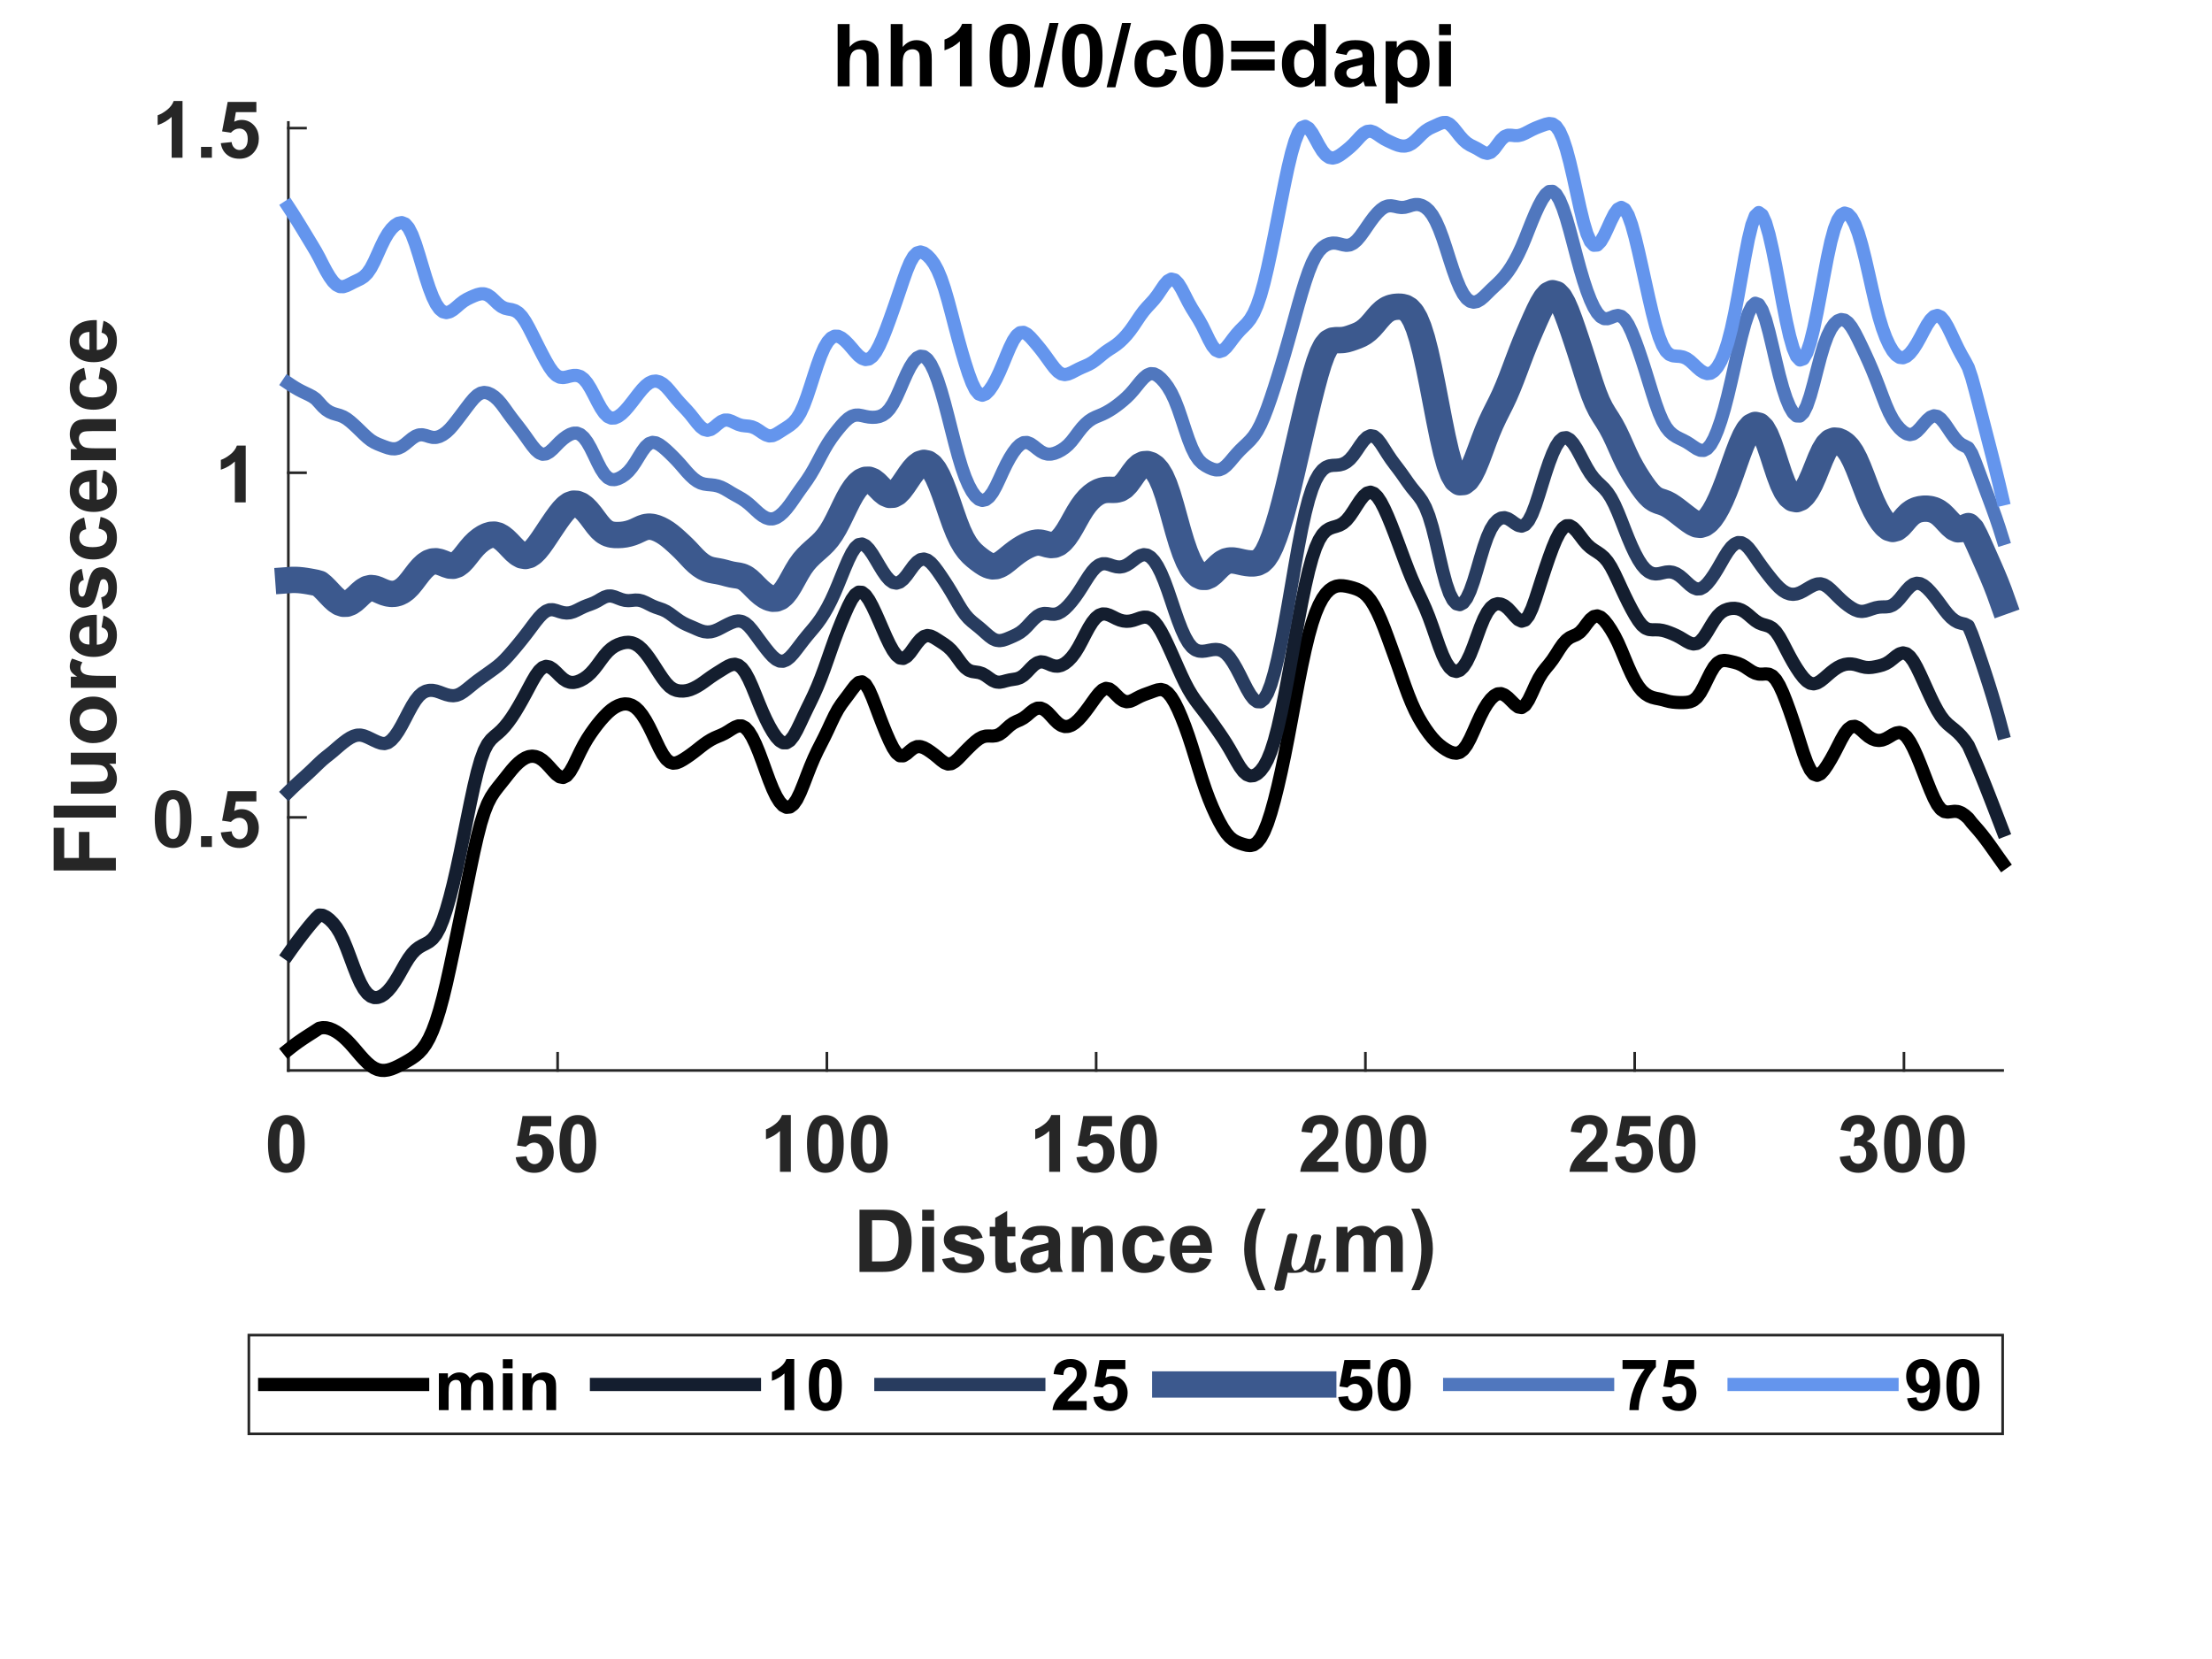 <?xml version="1.0"?>
<!DOCTYPE svg PUBLIC '-//W3C//DTD SVG 1.0//EN'
          'http://www.w3.org/TR/2001/REC-SVG-20010904/DTD/svg10.dtd'>
<svg xmlns:xlink="http://www.w3.org/1999/xlink" style="fill-opacity:1; color-rendering:auto; color-interpolation:auto; text-rendering:auto; stroke:black; stroke-linecap:square; stroke-miterlimit:10; shape-rendering:auto; stroke-opacity:1; fill:black; stroke-dasharray:none; font-weight:normal; stroke-width:1; font-family:'Dialog'; font-style:normal; stroke-linejoin:miter; font-size:12px; stroke-dashoffset:0; image-rendering:auto;" width="560" height="420" xmlns="http://www.w3.org/2000/svg"
><rect width="100%" height="100%" fill="#333333" stroke="none"/><!--Generated by the Batik Graphics2D SVG Generator--><defs id="genericDefs"
  /><g
  ><defs id="defs1"
    ><clipPath clipPathUnits="userSpaceOnUse" id="clipPath1"
      ><path d="M0 0 L560 0 L560 420 L0 420 L0 0 Z"
      /></clipPath
    ></defs
    ><g style="fill:white; stroke:white;"
    ><rect x="0" y="0" width="560" style="clip-path:url(#clipPath1); stroke:none;" height="420"
    /></g
    ><g style="fill:white; text-rendering:optimizeSpeed; color-rendering:optimizeSpeed; image-rendering:optimizeSpeed; shape-rendering:crispEdges; stroke:white; color-interpolation:sRGB;"
    ><rect x="0" width="560" height="420" y="0" style="stroke:none;"
      /><path style="stroke:none;" d="M73 271 L507 271 L507 31 L73 31 Z"
    /></g
    ><g style="fill:rgb(38,38,38); text-rendering:geometricPrecision; image-rendering:optimizeQuality; color-rendering:optimizeQuality; stroke-linejoin:round; stroke:rgb(38,38,38); color-interpolation:linearRGB; stroke-width:0.667;"
    ><line y2="271" style="fill:none;" x1="73" x2="507" y1="271"
      /><line y2="266.66" style="fill:none;" x1="73" x2="73" y1="271"
      /><line y2="266.66" style="fill:none;" x1="141.169" x2="141.169" y1="271"
      /><line y2="266.66" style="fill:none;" x1="209.337" x2="209.337" y1="271"
      /><line y2="266.66" style="fill:none;" x1="277.506" x2="277.506" y1="271"
      /><line y2="266.66" style="fill:none;" x1="345.674" x2="345.674" y1="271"
      /><line y2="266.66" style="fill:none;" x1="413.843" x2="413.843" y1="271"
      /><line y2="266.66" style="fill:none;" x1="482.012" x2="482.012" y1="271"
    /></g
    ><g transform="translate(73,277.667)" style="font-size:20px; fill:rgb(38,38,38); text-rendering:geometricPrecision; image-rendering:optimizeQuality; color-rendering:optimizeQuality; font-family:'Arial'; stroke:rgb(38,38,38); color-interpolation:linearRGB; font-weight:bold;"
    ><path style="stroke:none;" d="M-0.516 4.625 Q1.562 4.625 2.734 6.109 Q4.141 7.859 4.141 11.938 Q4.141 16 2.734 17.781 Q1.562 19.25 -0.516 19.25 Q-2.594 19.25 -3.875 17.641 Q-5.156 16.031 -5.156 11.906 Q-5.156 7.859 -3.75 6.094 Q-2.594 4.625 -0.516 4.625 ZM-0.516 6.906 Q-1.016 6.906 -1.406 7.219 Q-1.797 7.531 -2 8.359 Q-2.281 9.422 -2.281 11.938 Q-2.281 14.453 -2.031 15.398 Q-1.781 16.344 -1.398 16.656 Q-1.016 16.969 -0.516 16.969 Q-0.016 16.969 0.375 16.648 Q0.766 16.328 0.984 15.516 Q1.266 14.453 1.266 11.938 Q1.266 9.422 1.016 8.477 Q0.766 7.531 0.375 7.219 Q-0.016 6.906 -0.516 6.906 Z"
    /></g
    ><g transform="translate(141.169,277.667)" style="font-size:20px; fill:rgb(38,38,38); text-rendering:geometricPrecision; image-rendering:optimizeQuality; color-rendering:optimizeQuality; font-family:'Arial'; stroke:rgb(38,38,38); color-interpolation:linearRGB; font-weight:bold;"
    ><path style="stroke:none;" d="M-10.609 15.312 L-7.875 15.031 Q-7.766 15.969 -7.188 16.508 Q-6.609 17.047 -5.859 17.047 Q-5 17.047 -4.398 16.352 Q-3.797 15.656 -3.797 14.25 Q-3.797 12.922 -4.391 12.266 Q-4.984 11.609 -5.938 11.609 Q-7.109 11.609 -8.047 12.656 L-10.281 12.328 L-8.875 4.875 L-1.609 4.875 L-1.609 7.453 L-6.797 7.453 L-7.219 9.875 Q-6.297 9.422 -5.344 9.422 Q-3.516 9.422 -2.25 10.75 Q-0.984 12.078 -0.984 14.188 Q-0.984 15.969 -2 17.344 Q-3.406 19.25 -5.891 19.25 Q-7.859 19.25 -9.109 18.18 Q-10.359 17.109 -10.609 15.312 ZM5.107 4.625 Q7.186 4.625 8.357 6.109 Q9.764 7.859 9.764 11.938 Q9.764 16 8.357 17.781 Q7.186 19.25 5.107 19.25 Q3.029 19.25 1.748 17.641 Q0.467 16.031 0.467 11.906 Q0.467 7.859 1.873 6.094 Q3.029 4.625 5.107 4.625 ZM5.107 6.906 Q4.607 6.906 4.217 7.219 Q3.826 7.531 3.623 8.359 Q3.342 9.422 3.342 11.938 Q3.342 14.453 3.592 15.398 Q3.842 16.344 4.225 16.656 Q4.607 16.969 5.107 16.969 Q5.607 16.969 5.998 16.648 Q6.389 16.328 6.607 15.516 Q6.889 14.453 6.889 11.938 Q6.889 9.422 6.639 8.477 Q6.389 7.531 5.998 7.219 Q5.607 6.906 5.107 6.906 Z"
    /></g
    ><g transform="translate(209.337,277.667)" style="font-size:20px; fill:rgb(38,38,38); text-rendering:geometricPrecision; image-rendering:optimizeQuality; color-rendering:optimizeQuality; font-family:'Arial'; stroke:rgb(38,38,38); color-interpolation:linearRGB; font-weight:bold;"
    ><path style="stroke:none;" d="M-9.125 19 L-11.875 19 L-11.875 8.656 Q-13.375 10.062 -15.422 10.734 L-15.422 8.25 Q-14.344 7.891 -13.086 6.914 Q-11.828 5.938 -11.359 4.625 L-9.125 4.625 L-9.125 19 ZM-0.393 4.625 Q1.685 4.625 2.857 6.109 Q4.264 7.859 4.264 11.938 Q4.264 16 2.857 17.781 Q1.685 19.25 -0.393 19.25 Q-2.471 19.25 -3.752 17.641 Q-5.033 16.031 -5.033 11.906 Q-5.033 7.859 -3.627 6.094 Q-2.471 4.625 -0.393 4.625 ZM-0.393 6.906 Q-0.893 6.906 -1.283 7.219 Q-1.674 7.531 -1.877 8.359 Q-2.158 9.422 -2.158 11.938 Q-2.158 14.453 -1.908 15.398 Q-1.658 16.344 -1.275 16.656 Q-0.893 16.969 -0.393 16.969 Q0.107 16.969 0.498 16.648 Q0.889 16.328 1.107 15.516 Q1.389 14.453 1.389 11.938 Q1.389 9.422 1.139 8.477 Q0.889 7.531 0.498 7.219 Q0.107 6.906 -0.393 6.906 ZM10.73 4.625 Q12.809 4.625 13.98 6.109 Q15.387 7.859 15.387 11.938 Q15.387 16 13.98 17.781 Q12.809 19.25 10.73 19.25 Q8.652 19.25 7.371 17.641 Q6.09 16.031 6.09 11.906 Q6.09 7.859 7.496 6.094 Q8.652 4.625 10.73 4.625 ZM10.73 6.906 Q10.23 6.906 9.84 7.219 Q9.449 7.531 9.246 8.359 Q8.965 9.422 8.965 11.938 Q8.965 14.453 9.215 15.398 Q9.465 16.344 9.848 16.656 Q10.23 16.969 10.73 16.969 Q11.23 16.969 11.621 16.648 Q12.012 16.328 12.23 15.516 Q12.512 14.453 12.512 11.938 Q12.512 9.422 12.262 8.477 Q12.012 7.531 11.621 7.219 Q11.23 6.906 10.73 6.906 Z"
    /></g
    ><g transform="translate(277.506,277.667)" style="font-size:20px; fill:rgb(38,38,38); text-rendering:geometricPrecision; image-rendering:optimizeQuality; color-rendering:optimizeQuality; font-family:'Arial'; stroke:rgb(38,38,38); color-interpolation:linearRGB; font-weight:bold;"
    ><path style="stroke:none;" d="M-9.125 19 L-11.875 19 L-11.875 8.656 Q-13.375 10.062 -15.422 10.734 L-15.422 8.25 Q-14.344 7.891 -13.086 6.914 Q-11.828 5.938 -11.359 4.625 L-9.125 4.625 L-9.125 19 ZM-4.986 15.312 L-2.252 15.031 Q-2.143 15.969 -1.565 16.508 Q-0.986 17.047 -0.236 17.047 Q0.623 17.047 1.225 16.352 Q1.826 15.656 1.826 14.25 Q1.826 12.922 1.232 12.266 Q0.639 11.609 -0.315 11.609 Q-1.486 11.609 -2.424 12.656 L-4.658 12.328 L-3.252 4.875 L4.014 4.875 L4.014 7.453 L-1.174 7.453 L-1.596 9.875 Q-0.674 9.422 0.279 9.422 Q2.107 9.422 3.373 10.75 Q4.639 12.078 4.639 14.188 Q4.639 15.969 3.623 17.344 Q2.217 19.25 -0.268 19.25 Q-2.236 19.25 -3.486 18.18 Q-4.736 17.109 -4.986 15.312 ZM10.73 4.625 Q12.809 4.625 13.98 6.109 Q15.387 7.859 15.387 11.938 Q15.387 16 13.98 17.781 Q12.809 19.25 10.73 19.25 Q8.652 19.25 7.371 17.641 Q6.09 16.031 6.09 11.906 Q6.09 7.859 7.496 6.094 Q8.652 4.625 10.73 4.625 ZM10.73 6.906 Q10.23 6.906 9.84 7.219 Q9.449 7.531 9.246 8.359 Q8.965 9.422 8.965 11.938 Q8.965 14.453 9.215 15.398 Q9.465 16.344 9.848 16.656 Q10.23 16.969 10.73 16.969 Q11.23 16.969 11.621 16.648 Q12.012 16.328 12.23 15.516 Q12.512 14.453 12.512 11.938 Q12.512 9.422 12.262 8.477 Q12.012 7.531 11.621 7.219 Q11.23 6.906 10.73 6.906 Z"
    /></g
    ><g transform="translate(345.674,277.667)" style="font-size:20px; fill:rgb(38,38,38); text-rendering:geometricPrecision; image-rendering:optimizeQuality; color-rendering:optimizeQuality; font-family:'Arial'; stroke:rgb(38,38,38); color-interpolation:linearRGB; font-weight:bold;"
    ><path style="stroke:none;" d="M-6.875 16.453 L-6.875 19 L-16.5 19 Q-16.344 17.547 -15.562 16.258 Q-14.781 14.969 -12.484 12.828 Q-10.625 11.094 -10.203 10.484 Q-9.641 9.641 -9.641 8.797 Q-9.641 7.891 -10.133 7.398 Q-10.625 6.906 -11.484 6.906 Q-12.344 6.906 -12.852 7.422 Q-13.359 7.938 -13.438 9.141 L-16.172 8.859 Q-15.938 6.594 -14.648 5.609 Q-13.359 4.625 -11.422 4.625 Q-9.297 4.625 -8.086 5.766 Q-6.875 6.906 -6.875 8.609 Q-6.875 9.578 -7.227 10.453 Q-7.578 11.328 -8.328 12.281 Q-8.828 12.922 -10.125 14.109 Q-11.422 15.297 -11.766 15.688 Q-12.109 16.078 -12.328 16.453 L-6.875 16.453 ZM-0.393 4.625 Q1.685 4.625 2.857 6.109 Q4.264 7.859 4.264 11.938 Q4.264 16 2.857 17.781 Q1.685 19.25 -0.393 19.25 Q-2.471 19.25 -3.752 17.641 Q-5.033 16.031 -5.033 11.906 Q-5.033 7.859 -3.627 6.094 Q-2.471 4.625 -0.393 4.625 ZM-0.393 6.906 Q-0.893 6.906 -1.283 7.219 Q-1.674 7.531 -1.877 8.359 Q-2.158 9.422 -2.158 11.938 Q-2.158 14.453 -1.908 15.398 Q-1.658 16.344 -1.275 16.656 Q-0.893 16.969 -0.393 16.969 Q0.107 16.969 0.498 16.648 Q0.889 16.328 1.107 15.516 Q1.389 14.453 1.389 11.938 Q1.389 9.422 1.139 8.477 Q0.889 7.531 0.498 7.219 Q0.107 6.906 -0.393 6.906 ZM10.73 4.625 Q12.809 4.625 13.98 6.109 Q15.387 7.859 15.387 11.938 Q15.387 16 13.98 17.781 Q12.809 19.25 10.73 19.25 Q8.652 19.25 7.371 17.641 Q6.09 16.031 6.09 11.906 Q6.09 7.859 7.496 6.094 Q8.652 4.625 10.73 4.625 ZM10.73 6.906 Q10.23 6.906 9.84 7.219 Q9.449 7.531 9.246 8.359 Q8.965 9.422 8.965 11.938 Q8.965 14.453 9.215 15.398 Q9.465 16.344 9.848 16.656 Q10.23 16.969 10.73 16.969 Q11.23 16.969 11.621 16.648 Q12.012 16.328 12.23 15.516 Q12.512 14.453 12.512 11.938 Q12.512 9.422 12.262 8.477 Q12.012 7.531 11.621 7.219 Q11.23 6.906 10.73 6.906 Z"
    /></g
    ><g transform="translate(413.843,277.667)" style="font-size:20px; fill:rgb(38,38,38); text-rendering:geometricPrecision; image-rendering:optimizeQuality; color-rendering:optimizeQuality; font-family:'Arial'; stroke:rgb(38,38,38); color-interpolation:linearRGB; font-weight:bold;"
    ><path style="stroke:none;" d="M-6.875 16.453 L-6.875 19 L-16.5 19 Q-16.344 17.547 -15.562 16.258 Q-14.781 14.969 -12.484 12.828 Q-10.625 11.094 -10.203 10.484 Q-9.641 9.641 -9.641 8.797 Q-9.641 7.891 -10.133 7.398 Q-10.625 6.906 -11.484 6.906 Q-12.344 6.906 -12.852 7.422 Q-13.359 7.938 -13.438 9.141 L-16.172 8.859 Q-15.938 6.594 -14.648 5.609 Q-13.359 4.625 -11.422 4.625 Q-9.297 4.625 -8.086 5.766 Q-6.875 6.906 -6.875 8.609 Q-6.875 9.578 -7.227 10.453 Q-7.578 11.328 -8.328 12.281 Q-8.828 12.922 -10.125 14.109 Q-11.422 15.297 -11.766 15.688 Q-12.109 16.078 -12.328 16.453 L-6.875 16.453 ZM-4.986 15.312 L-2.252 15.031 Q-2.143 15.969 -1.565 16.508 Q-0.986 17.047 -0.236 17.047 Q0.623 17.047 1.225 16.352 Q1.826 15.656 1.826 14.25 Q1.826 12.922 1.232 12.266 Q0.639 11.609 -0.315 11.609 Q-1.486 11.609 -2.424 12.656 L-4.658 12.328 L-3.252 4.875 L4.014 4.875 L4.014 7.453 L-1.174 7.453 L-1.596 9.875 Q-0.674 9.422 0.279 9.422 Q2.107 9.422 3.373 10.75 Q4.639 12.078 4.639 14.188 Q4.639 15.969 3.623 17.344 Q2.217 19.25 -0.268 19.25 Q-2.236 19.25 -3.486 18.18 Q-4.736 17.109 -4.986 15.312 ZM10.73 4.625 Q12.809 4.625 13.98 6.109 Q15.387 7.859 15.387 11.938 Q15.387 16 13.98 17.781 Q12.809 19.25 10.73 19.25 Q8.652 19.25 7.371 17.641 Q6.09 16.031 6.09 11.906 Q6.09 7.859 7.496 6.094 Q8.652 4.625 10.73 4.625 ZM10.73 6.906 Q10.23 6.906 9.84 7.219 Q9.449 7.531 9.246 8.359 Q8.965 9.422 8.965 11.938 Q8.965 14.453 9.215 15.398 Q9.465 16.344 9.848 16.656 Q10.23 16.969 10.73 16.969 Q11.23 16.969 11.621 16.648 Q12.012 16.328 12.23 15.516 Q12.512 14.453 12.512 11.938 Q12.512 9.422 12.262 8.477 Q12.012 7.531 11.621 7.219 Q11.23 6.906 10.73 6.906 Z"
    /></g
    ><g transform="translate(482.012,277.667)" style="font-size:20px; fill:rgb(38,38,38); text-rendering:geometricPrecision; image-rendering:optimizeQuality; color-rendering:optimizeQuality; font-family:'Arial'; stroke:rgb(38,38,38); color-interpolation:linearRGB; font-weight:bold;"
    ><path style="stroke:none;" d="M-16.25 15.203 L-13.594 14.875 Q-13.469 15.891 -12.906 16.43 Q-12.344 16.969 -11.562 16.969 Q-10.703 16.969 -10.125 16.32 Q-9.547 15.672 -9.547 14.578 Q-9.547 13.547 -10.102 12.945 Q-10.656 12.344 -11.469 12.344 Q-11.984 12.344 -12.719 12.547 L-12.422 10.312 Q-11.312 10.344 -10.727 9.828 Q-10.141 9.312 -10.141 8.469 Q-10.141 7.734 -10.57 7.305 Q-11 6.875 -11.703 6.875 Q-12.406 6.875 -12.906 7.367 Q-13.406 7.859 -13.516 8.797 L-16.047 8.359 Q-15.781 7.062 -15.25 6.289 Q-14.719 5.516 -13.766 5.07 Q-12.812 4.625 -11.625 4.625 Q-9.609 4.625 -8.391 5.906 Q-7.375 6.969 -7.375 8.297 Q-7.375 10.188 -9.438 11.297 Q-8.203 11.562 -7.469 12.484 Q-6.734 13.406 -6.734 14.703 Q-6.734 16.594 -8.109 17.922 Q-9.484 19.25 -11.547 19.25 Q-13.484 19.25 -14.766 18.125 Q-16.047 17 -16.25 15.203 ZM-0.393 4.625 Q1.685 4.625 2.857 6.109 Q4.264 7.859 4.264 11.938 Q4.264 16 2.857 17.781 Q1.685 19.25 -0.393 19.25 Q-2.471 19.25 -3.752 17.641 Q-5.033 16.031 -5.033 11.906 Q-5.033 7.859 -3.627 6.094 Q-2.471 4.625 -0.393 4.625 ZM-0.393 6.906 Q-0.893 6.906 -1.283 7.219 Q-1.674 7.531 -1.877 8.359 Q-2.158 9.422 -2.158 11.938 Q-2.158 14.453 -1.908 15.398 Q-1.658 16.344 -1.275 16.656 Q-0.893 16.969 -0.393 16.969 Q0.107 16.969 0.498 16.648 Q0.889 16.328 1.107 15.516 Q1.389 14.453 1.389 11.938 Q1.389 9.422 1.139 8.477 Q0.889 7.531 0.498 7.219 Q0.107 6.906 -0.393 6.906 ZM10.73 4.625 Q12.809 4.625 13.98 6.109 Q15.387 7.859 15.387 11.938 Q15.387 16 13.98 17.781 Q12.809 19.25 10.73 19.25 Q8.652 19.25 7.371 17.641 Q6.09 16.031 6.09 11.906 Q6.09 7.859 7.496 6.094 Q8.652 4.625 10.73 4.625 ZM10.73 6.906 Q10.23 6.906 9.84 7.219 Q9.449 7.531 9.246 8.359 Q8.965 9.422 8.965 11.938 Q8.965 14.453 9.215 15.398 Q9.465 16.344 9.848 16.656 Q10.23 16.969 10.73 16.969 Q11.23 16.969 11.621 16.648 Q12.012 16.328 12.23 15.516 Q12.512 14.453 12.512 11.938 Q12.512 9.422 12.262 8.477 Q12.012 7.531 11.621 7.219 Q11.23 6.906 10.73 6.906 Z"
    /></g
    ><g transform="translate(216,322)" style="font-size:22px; fill:rgb(38,38,38); text-rendering:geometricPrecision; image-rendering:optimizeQuality; color-rendering:optimizeQuality; font-family:'Arial'; stroke:rgb(38,38,38); color-interpolation:linearRGB; font-weight:bold;"
    ><path style="stroke:none;" d="M1.594 -15.75 L7.406 -15.75 Q9.375 -15.75 10.406 -15.453 Q11.781 -15.047 12.773 -14 Q13.766 -12.953 14.281 -11.445 Q14.797 -9.938 14.797 -7.719 Q14.797 -5.781 14.312 -4.375 Q13.719 -2.656 12.625 -1.594 Q11.797 -0.781 10.391 -0.328 Q9.328 0 7.578 0 L1.594 0 L1.594 -15.75 ZM4.766 -13.078 L4.766 -2.656 L7.141 -2.656 Q8.469 -2.656 9.062 -2.797 Q9.844 -3 10.352 -3.461 Q10.859 -3.922 11.18 -4.977 Q11.5 -6.031 11.5 -7.859 Q11.5 -9.688 11.18 -10.664 Q10.859 -11.641 10.281 -12.188 Q9.703 -12.734 8.812 -12.938 Q8.141 -13.078 6.203 -13.078 L4.766 -13.078 ZM17.466 -12.953 L17.466 -15.75 L20.481 -15.75 L20.481 -12.953 L17.466 -12.953 ZM17.466 0 L17.466 -11.406 L20.481 -11.406 L20.481 0 L17.466 0 ZM22.516 -3.25 L25.547 -3.719 Q25.734 -2.844 26.328 -2.383 Q26.922 -1.922 27.984 -1.922 Q29.156 -1.922 29.75 -2.359 Q30.141 -2.656 30.141 -3.156 Q30.141 -3.5 29.922 -3.734 Q29.703 -3.938 28.922 -4.125 Q25.266 -4.938 24.281 -5.594 Q22.938 -6.516 22.938 -8.172 Q22.938 -9.641 24.109 -10.656 Q25.281 -11.672 27.734 -11.672 Q30.078 -11.672 31.219 -10.906 Q32.359 -10.141 32.781 -8.641 L29.938 -8.125 Q29.75 -8.781 29.242 -9.141 Q28.734 -9.5 27.797 -9.5 Q26.594 -9.5 26.078 -9.156 Q25.734 -8.922 25.734 -8.547 Q25.734 -8.234 26.047 -8 Q26.453 -7.703 28.859 -7.156 Q31.266 -6.609 32.234 -5.812 Q33.172 -5 33.172 -3.562 Q33.172 -2 31.859 -0.867 Q30.547 0.266 27.984 0.266 Q25.656 0.266 24.297 -0.688 Q22.938 -1.641 22.516 -3.25 ZM41.048 -11.406 L41.048 -9 L38.985 -9 L38.985 -4.406 Q38.985 -3.016 39.04 -2.781 Q39.095 -2.547 39.306 -2.398 Q39.517 -2.25 39.829 -2.25 Q40.235 -2.25 41.032 -2.531 L41.298 -0.188 Q40.235 0.266 38.907 0.266 Q38.095 0.266 37.438 -0.016 Q36.782 -0.297 36.477 -0.727 Q36.173 -1.156 36.048 -1.906 Q35.954 -2.422 35.954 -4.031 L35.954 -9 L34.563 -9 L34.563 -11.406 L35.954 -11.406 L35.954 -13.672 L38.985 -15.438 L38.985 -11.406 L41.048 -11.406 ZM45.39 -7.922 L42.655 -8.422 Q43.124 -10.078 44.249 -10.875 Q45.374 -11.672 47.593 -11.672 Q49.624 -11.672 50.608 -11.188 Q51.593 -10.703 51.999 -9.969 Q52.405 -9.234 52.405 -7.266 L52.374 -3.75 Q52.374 -2.25 52.515 -1.531 Q52.655 -0.812 53.062 0 L50.077 0 Q49.952 -0.297 49.78 -0.891 Q49.702 -1.156 49.671 -1.25 Q48.905 -0.5 48.023 -0.117 Q47.14 0.266 46.14 0.266 Q44.374 0.266 43.358 -0.695 Q42.343 -1.656 42.343 -3.109 Q42.343 -4.078 42.804 -4.836 Q43.265 -5.594 44.101 -6 Q44.937 -6.406 46.499 -6.703 Q48.624 -7.094 49.437 -7.438 L49.437 -7.75 Q49.437 -8.609 49.007 -8.984 Q48.577 -9.359 47.39 -9.359 Q46.577 -9.359 46.124 -9.039 Q45.671 -8.719 45.39 -7.922 ZM49.437 -5.484 Q48.858 -5.281 47.601 -5.016 Q46.343 -4.75 45.952 -4.484 Q45.358 -4.078 45.358 -3.422 Q45.358 -2.797 45.835 -2.336 Q46.312 -1.875 47.046 -1.875 Q47.858 -1.875 48.593 -2.406 Q49.14 -2.812 49.312 -3.406 Q49.437 -3.797 49.437 -4.875 L49.437 -5.484 ZM65.75 0 L62.734 0 L62.734 -5.828 Q62.734 -7.672 62.539 -8.211 Q62.344 -8.75 61.914 -9.055 Q61.484 -9.359 60.859 -9.359 Q60.078 -9.359 59.453 -8.93 Q58.828 -8.5 58.602 -7.789 Q58.375 -7.078 58.375 -5.172 L58.375 0 L55.359 0 L55.359 -11.406 L58.156 -11.406 L58.156 -9.734 Q59.656 -11.672 61.922 -11.672 Q62.922 -11.672 63.75 -11.312 Q64.578 -10.953 65 -10.391 Q65.422 -9.828 65.586 -9.117 Q65.75 -8.406 65.75 -7.094 L65.75 0 ZM78.767 -8.031 L75.782 -7.5 Q75.642 -8.391 75.11 -8.844 Q74.579 -9.297 73.72 -9.297 Q72.595 -9.297 71.923 -8.516 Q71.251 -7.734 71.251 -5.906 Q71.251 -3.875 71.931 -3.039 Q72.61 -2.203 73.767 -2.203 Q74.626 -2.203 75.173 -2.695 Q75.72 -3.188 75.954 -4.375 L78.907 -3.875 Q78.454 -1.828 77.142 -0.781 Q75.829 0.266 73.626 0.266 Q71.126 0.266 69.634 -1.32 Q68.142 -2.906 68.142 -5.688 Q68.142 -8.516 69.642 -10.094 Q71.142 -11.672 73.689 -11.672 Q75.767 -11.672 76.993 -10.773 Q78.22 -9.875 78.767 -8.031 ZM87.658 -3.625 L90.658 -3.125 Q90.08 -1.469 88.83 -0.602 Q87.58 0.266 85.705 0.266 Q82.721 0.266 81.299 -1.688 Q80.174 -3.25 80.174 -5.625 Q80.174 -8.453 81.65 -10.062 Q83.127 -11.672 85.408 -11.672 Q87.939 -11.672 89.416 -9.984 Q90.893 -8.297 90.83 -4.828 L83.268 -4.828 Q83.299 -3.484 83.994 -2.742 Q84.689 -2 85.736 -2 Q86.439 -2 86.924 -2.383 Q87.408 -2.766 87.658 -3.625 ZM87.83 -6.688 Q87.799 -8 87.15 -8.68 Q86.502 -9.359 85.58 -9.359 Q84.596 -9.359 83.955 -8.641 Q83.299 -7.922 83.314 -6.688 L87.83 -6.688 ZM104.397 4.625 L102.334 4.625 Q100.693 2.156 99.834 -0.523 Q98.975 -3.203 98.975 -5.703 Q98.975 -8.812 100.037 -11.578 Q100.959 -13.984 102.381 -16.016 L104.443 -16.016 Q102.959 -12.766 102.412 -10.484 Q101.865 -8.203 101.865 -5.641 Q101.865 -3.875 102.186 -2.031 Q102.506 -0.188 103.084 1.484 Q103.459 2.578 104.397 4.625 Z"
    /></g
    ><g transform="translate(322,322)" style="font-size:22px; fill:rgb(38,38,38); text-rendering:geometricPrecision; image-rendering:optimizeQuality; color-rendering:optimizeQuality; font-family:'mwb_cmmi10'; stroke:rgb(38,38,38); color-interpolation:linearRGB; font-weight:bold;"
    ><path style="stroke:none;" d="M0.609 4.141 Q0.609 4 0.641 3.969 L3.875 -9.031 Q3.969 -9.328 4.219 -9.523 Q4.469 -9.719 4.797 -9.719 Q6.078 -9.719 6.266 -9.555 Q6.453 -9.391 6.453 -9.109 Q6.453 -9.047 6.453 -9.008 Q6.453 -8.969 6.438 -8.922 L5.141 -3.781 Q4.922 -2.875 4.922 -2.203 Q4.922 -1.391 5.305 -0.859 Q5.688 -0.328 5.688 -0.328 Q7.078 -0.328 8.297 -2.328 Q8.297 -2.359 8.305 -2.367 Q8.312 -2.375 8.312 -2.391 L9.906 -8.781 Q9.984 -9.062 10.25 -9.273 Q10.516 -9.484 10.828 -9.484 Q12.094 -9.484 12.289 -9.312 Q12.484 -9.141 12.484 -8.859 Q12.484 -8.734 12.469 -8.688 L10.891 -2.359 Q10.719 -1.734 10.719 -1.281 Q10.719 -0.328 10.719 -0.328 Q11.047 -0.328 11.398 -1.18 Q11.75 -2.031 12.016 -3.234 Q12.047 -3.359 12.188 -3.359 L12.453 -3.359 Q13.531 -3.359 13.594 -3.289 Q13.656 -3.219 13.656 -3.141 Q13.266 -1.609 12.812 -0.68 Q12.359 0.25 10.328 0.25 Q9.594 0.25 9.031 -0.172 Q8.469 -0.594 8.469 -0.594 Q8.469 -0.594 7.875 -0.172 Q7.281 0.25 5.453 0.25 Q4.078 0.25 4.016 0.188 L3.188 4.047 Q3.109 4.359 2.852 4.555 Q2.594 4.75 1.281 4.75 Q1.016 4.75 0.812 4.586 Q0.609 4.422 0.609 4.141 Z"
    /></g
    ><g transform="translate(337,322)" style="font-size:22px; fill:rgb(38,38,38); text-rendering:geometricPrecision; image-rendering:optimizeQuality; color-rendering:optimizeQuality; font-family:'Arial'; stroke:rgb(38,38,38); color-interpolation:linearRGB; font-weight:bold;"
    ><path style="stroke:none;" d="M1.359 -11.406 L4.141 -11.406 L4.141 -9.844 Q5.625 -11.672 7.688 -11.672 Q8.781 -11.672 9.594 -11.219 Q10.406 -10.766 10.922 -9.844 Q11.672 -10.766 12.539 -11.219 Q13.406 -11.672 14.391 -11.672 Q15.656 -11.672 16.523 -11.156 Q17.391 -10.641 17.828 -9.656 Q18.141 -8.922 18.141 -7.297 L18.141 0 L15.109 0 L15.109 -6.516 Q15.109 -8.219 14.797 -8.719 Q14.391 -9.359 13.516 -9.359 Q12.875 -9.359 12.32 -8.969 Q11.766 -8.578 11.516 -7.836 Q11.266 -7.094 11.266 -5.484 L11.266 0 L8.25 0 L8.25 -6.25 Q8.25 -7.922 8.086 -8.406 Q7.922 -8.891 7.586 -9.125 Q7.25 -9.359 6.672 -9.359 Q5.969 -9.359 5.414 -8.984 Q4.859 -8.609 4.617 -7.898 Q4.375 -7.188 4.375 -5.547 L4.375 0 L1.359 0 L1.359 -11.406 ZM20.296 4.625 Q21.202 2.719 21.561 1.695 Q21.921 0.672 22.233 -0.656 Q22.546 -1.984 22.694 -3.188 Q22.843 -4.391 22.843 -5.641 Q22.843 -8.203 22.296 -10.484 Q21.749 -12.766 20.28 -16.016 L22.327 -16.016 Q23.952 -13.703 24.851 -11.117 Q25.749 -8.531 25.749 -5.859 Q25.749 -3.625 25.046 -1.047 Q24.233 1.828 22.39 4.625 L20.296 4.625 Z"
    /></g
    ><g style="fill:rgb(38,38,38); text-rendering:geometricPrecision; image-rendering:optimizeQuality; color-rendering:optimizeQuality; stroke-linejoin:round; stroke:rgb(38,38,38); color-interpolation:linearRGB; stroke-width:0.667;"
    ><line y2="31" style="fill:none;" x1="73" x2="73" y1="271"
      /><line y2="206.929" style="fill:none;" x1="73" x2="77.34" y1="206.929"
      /><line y2="119.682" style="fill:none;" x1="73" x2="77.34" y1="119.682"
      /><line y2="32.436" style="fill:none;" x1="73" x2="77.34" y1="32.436"
    /></g
    ><g transform="translate(66.333,206.929)" style="font-size:20px; fill:rgb(38,38,38); text-rendering:geometricPrecision; image-rendering:optimizeQuality; color-rendering:optimizeQuality; font-family:'Arial'; stroke:rgb(38,38,38); color-interpolation:linearRGB; font-weight:bold;"
    ><path style="stroke:none;" d="M-22.516 -6.875 Q-20.438 -6.875 -19.266 -5.391 Q-17.859 -3.641 -17.859 0.438 Q-17.859 4.5 -19.266 6.281 Q-20.438 7.75 -22.516 7.75 Q-24.594 7.75 -25.875 6.141 Q-27.156 4.531 -27.156 0.406 Q-27.156 -3.641 -25.75 -5.406 Q-24.594 -6.875 -22.516 -6.875 ZM-22.516 -4.594 Q-23.016 -4.594 -23.406 -4.281 Q-23.797 -3.969 -24 -3.141 Q-24.281 -2.078 -24.281 0.438 Q-24.281 2.953 -24.031 3.898 Q-23.781 4.844 -23.398 5.156 Q-23.016 5.469 -22.516 5.469 Q-22.016 5.469 -21.625 5.148 Q-21.234 4.828 -21.016 4.016 Q-20.734 2.953 -20.734 0.438 Q-20.734 -2.078 -20.984 -3.023 Q-21.234 -3.969 -21.625 -4.281 Q-22.016 -4.594 -22.516 -4.594 ZM-15.44 7.5 L-15.44 4.75 L-12.69 4.75 L-12.69 7.5 L-15.44 7.5 ZM-10.43 3.812 L-7.695 3.531 Q-7.586 4.469 -7.008 5.008 Q-6.43 5.547 -5.68 5.547 Q-4.82 5.547 -4.219 4.852 Q-3.617 4.156 -3.617 2.75 Q-3.617 1.422 -4.211 0.766 Q-4.805 0.109 -5.758 0.109 Q-6.93 0.109 -7.867 1.156 L-10.102 0.828 L-8.695 -6.625 L-1.43 -6.625 L-1.43 -4.047 L-6.617 -4.047 L-7.039 -1.625 Q-6.117 -2.078 -5.164 -2.078 Q-3.336 -2.078 -2.07 -0.75 Q-0.805 0.578 -0.805 2.688 Q-0.805 4.469 -1.82 5.844 Q-3.227 7.75 -5.711 7.75 Q-7.68 7.75 -8.93 6.68 Q-10.18 5.609 -10.43 3.812 Z"
    /></g
    ><g transform="translate(66.333,119.682)" style="font-size:20px; fill:rgb(38,38,38); text-rendering:geometricPrecision; image-rendering:optimizeQuality; color-rendering:optimizeQuality; font-family:'Arial'; stroke:rgb(38,38,38); color-interpolation:linearRGB; font-weight:bold;"
    ><path style="stroke:none;" d="M-4.125 7.5 L-6.875 7.5 L-6.875 -2.844 Q-8.375 -1.438 -10.422 -0.766 L-10.422 -3.25 Q-9.344 -3.609 -8.086 -4.586 Q-6.828 -5.562 -6.359 -6.875 L-4.125 -6.875 L-4.125 7.5 Z"
    /></g
    ><g transform="translate(66.333,32.436)" style="font-size:20px; fill:rgb(38,38,38); text-rendering:geometricPrecision; image-rendering:optimizeQuality; color-rendering:optimizeQuality; font-family:'Arial'; stroke:rgb(38,38,38); color-interpolation:linearRGB; font-weight:bold;"
    ><path style="stroke:none;" d="M-20.125 7.5 L-22.875 7.5 L-22.875 -2.844 Q-24.375 -1.438 -26.422 -0.766 L-26.422 -3.25 Q-25.344 -3.609 -24.086 -4.586 Q-22.828 -5.562 -22.359 -6.875 L-20.125 -6.875 L-20.125 7.5 ZM-15.44 7.5 L-15.44 4.75 L-12.69 4.75 L-12.69 7.5 L-15.44 7.5 ZM-10.43 3.812 L-7.695 3.531 Q-7.586 4.469 -7.008 5.008 Q-6.43 5.547 -5.68 5.547 Q-4.82 5.547 -4.219 4.852 Q-3.617 4.156 -3.617 2.75 Q-3.617 1.422 -4.211 0.766 Q-4.805 0.109 -5.758 0.109 Q-6.93 0.109 -7.867 1.156 L-10.102 0.828 L-8.695 -6.625 L-1.43 -6.625 L-1.43 -4.047 L-6.617 -4.047 L-7.039 -1.625 Q-6.117 -2.078 -5.164 -2.078 Q-3.336 -2.078 -2.07 -0.75 Q-0.805 0.578 -0.805 2.688 Q-0.805 4.469 -1.82 5.844 Q-3.227 7.75 -5.711 7.75 Q-7.68 7.75 -8.93 6.68 Q-10.18 5.609 -10.43 3.812 Z"
    /></g
    ><g transform="translate(34.333,151) rotate(-90)" style="font-size:22px; fill:rgb(38,38,38); text-rendering:geometricPrecision; image-rendering:optimizeQuality; color-rendering:optimizeQuality; font-family:'Arial'; stroke:rgb(38,38,38); color-interpolation:linearRGB; font-weight:bold;"
    ><path style="stroke:none;" d="M-69.375 -5 L-69.375 -20.75 L-58.578 -20.75 L-58.578 -18.078 L-66.203 -18.078 L-66.203 -14.359 L-59.625 -14.359 L-59.625 -11.688 L-66.203 -11.688 L-66.203 -5 L-69.375 -5 ZM-55.983 -5 L-55.983 -20.75 L-52.968 -20.75 L-52.968 -5 L-55.983 -5 ZM-42.355 -5 L-42.355 -6.703 Q-42.98 -5.797 -43.996 -5.266 Q-45.012 -4.734 -46.137 -4.734 Q-47.293 -4.734 -48.207 -5.242 Q-49.121 -5.75 -49.527 -6.664 Q-49.934 -7.578 -49.934 -9.188 L-49.934 -16.406 L-46.918 -16.406 L-46.918 -11.172 Q-46.918 -8.766 -46.754 -8.219 Q-46.59 -7.672 -46.145 -7.359 Q-45.699 -7.047 -45.027 -7.047 Q-44.246 -7.047 -43.637 -7.469 Q-43.027 -7.891 -42.801 -8.516 Q-42.574 -9.141 -42.574 -11.594 L-42.574 -16.406 L-39.559 -16.406 L-39.559 -5 L-42.355 -5 ZM-37.136 -10.859 Q-37.136 -12.375 -36.394 -13.781 Q-35.651 -15.188 -34.292 -15.93 Q-32.933 -16.672 -31.261 -16.672 Q-28.667 -16.672 -27.011 -14.984 Q-25.355 -13.297 -25.355 -10.734 Q-25.355 -8.141 -27.026 -6.438 Q-28.698 -4.734 -31.23 -4.734 Q-32.808 -4.734 -34.23 -5.445 Q-35.651 -6.156 -36.394 -7.531 Q-37.136 -8.906 -37.136 -10.859 ZM-34.042 -10.703 Q-34.042 -9 -33.23 -8.102 Q-32.417 -7.203 -31.245 -7.203 Q-30.058 -7.203 -29.261 -8.102 Q-28.464 -9 -28.464 -10.719 Q-28.464 -12.406 -29.261 -13.305 Q-30.058 -14.203 -31.245 -14.203 Q-32.417 -14.203 -33.23 -13.305 Q-34.042 -12.406 -34.042 -10.703 ZM-20.104 -5 L-23.119 -5 L-23.119 -16.406 L-20.322 -16.406 L-20.322 -14.781 Q-19.604 -15.938 -19.025 -16.305 Q-18.447 -16.672 -17.713 -16.672 Q-16.682 -16.672 -15.729 -16.094 L-16.666 -13.469 Q-17.432 -13.953 -18.088 -13.953 Q-18.713 -13.953 -19.158 -13.609 Q-19.604 -13.266 -19.854 -12.352 Q-20.104 -11.438 -20.104 -8.531 L-20.104 -5 ZM-7.823 -8.625 L-4.823 -8.125 Q-5.401 -6.469 -6.651 -5.602 Q-7.901 -4.734 -9.776 -4.734 Q-12.761 -4.734 -14.183 -6.688 Q-15.308 -8.25 -15.308 -10.625 Q-15.308 -13.453 -13.831 -15.062 Q-12.354 -16.672 -10.073 -16.672 Q-7.542 -16.672 -6.065 -14.984 Q-4.589 -13.297 -4.651 -9.828 L-12.214 -9.828 Q-12.183 -8.484 -11.487 -7.742 Q-10.792 -7 -9.745 -7 Q-9.042 -7 -8.558 -7.383 Q-8.073 -7.766 -7.823 -8.625 ZM-7.651 -11.688 Q-7.683 -13 -8.331 -13.68 Q-8.979 -14.359 -9.901 -14.359 Q-10.886 -14.359 -11.526 -13.641 Q-12.183 -12.922 -12.167 -11.688 L-7.651 -11.688 ZM-3.26 -8.25 L-0.229 -8.719 Q-0.041 -7.844 0.553 -7.383 Q1.147 -6.922 2.209 -6.922 Q3.381 -6.922 3.975 -7.359 Q4.365 -7.656 4.365 -8.156 Q4.365 -8.5 4.146 -8.734 Q3.928 -8.938 3.147 -9.125 Q-0.51 -9.938 -1.494 -10.594 Q-2.838 -11.516 -2.838 -13.172 Q-2.838 -14.641 -1.666 -15.656 Q-0.494 -16.672 1.959 -16.672 Q4.303 -16.672 5.443 -15.906 Q6.584 -15.141 7.006 -13.641 L4.162 -13.125 Q3.975 -13.781 3.467 -14.141 Q2.959 -14.5 2.022 -14.5 Q0.818 -14.5 0.303 -14.156 Q-0.041 -13.922 -0.041 -13.547 Q-0.041 -13.234 0.272 -13 Q0.678 -12.703 3.084 -12.156 Q5.49 -11.609 6.459 -10.812 Q7.396 -10 7.396 -8.562 Q7.396 -7 6.084 -5.867 Q4.771 -4.734 2.209 -4.734 Q-0.119 -4.734 -1.478 -5.688 Q-2.838 -6.641 -3.26 -8.25 ZM19.991 -13.031 L17.007 -12.5 Q16.866 -13.391 16.335 -13.844 Q15.804 -14.297 14.944 -14.297 Q13.819 -14.297 13.148 -13.516 Q12.476 -12.734 12.476 -10.906 Q12.476 -8.875 13.155 -8.039 Q13.835 -7.203 14.991 -7.203 Q15.851 -7.203 16.398 -7.695 Q16.944 -8.188 17.179 -9.375 L20.132 -8.875 Q19.679 -6.828 18.366 -5.781 Q17.054 -4.734 14.851 -4.734 Q12.351 -4.734 10.858 -6.32 Q9.366 -7.906 9.366 -10.688 Q9.366 -13.516 10.866 -15.094 Q12.366 -16.672 14.913 -16.672 Q16.991 -16.672 18.218 -15.773 Q19.444 -14.875 19.991 -13.031 ZM28.883 -8.625 L31.883 -8.125 Q31.305 -6.469 30.055 -5.602 Q28.805 -4.734 26.93 -4.734 Q23.945 -4.734 22.523 -6.688 Q21.398 -8.25 21.398 -10.625 Q21.398 -13.453 22.875 -15.062 Q24.352 -16.672 26.633 -16.672 Q29.164 -16.672 30.641 -14.984 Q32.117 -13.297 32.055 -9.828 L24.492 -9.828 Q24.523 -8.484 25.219 -7.742 Q25.914 -7 26.961 -7 Q27.664 -7 28.148 -7.383 Q28.633 -7.766 28.883 -8.625 ZM29.055 -11.688 Q29.023 -13 28.375 -13.68 Q27.727 -14.359 26.805 -14.359 Q25.82 -14.359 25.18 -13.641 Q24.523 -12.922 24.539 -11.688 L29.055 -11.688 ZM44.884 -5 L41.868 -5 L41.868 -10.828 Q41.868 -12.672 41.673 -13.211 Q41.477 -13.75 41.048 -14.055 Q40.618 -14.359 39.993 -14.359 Q39.212 -14.359 38.587 -13.93 Q37.962 -13.5 37.735 -12.789 Q37.509 -12.078 37.509 -10.172 L37.509 -5 L34.493 -5 L34.493 -16.406 L37.29 -16.406 L37.29 -14.734 Q38.79 -16.672 41.056 -16.672 Q42.056 -16.672 42.884 -16.312 Q43.712 -15.953 44.134 -15.391 Q44.556 -14.828 44.72 -14.117 Q44.884 -13.406 44.884 -12.094 L44.884 -5 ZM57.9 -13.031 L54.916 -12.5 Q54.775 -13.391 54.244 -13.844 Q53.713 -14.297 52.853 -14.297 Q51.728 -14.297 51.057 -13.516 Q50.385 -12.734 50.385 -10.906 Q50.385 -8.875 51.065 -8.039 Q51.744 -7.203 52.9 -7.203 Q53.76 -7.203 54.307 -7.695 Q54.853 -8.188 55.088 -9.375 L58.041 -8.875 Q57.588 -6.828 56.275 -5.781 Q54.963 -4.734 52.76 -4.734 Q50.26 -4.734 48.768 -6.32 Q47.275 -7.906 47.275 -10.688 Q47.275 -13.516 48.775 -15.094 Q50.275 -16.672 52.822 -16.672 Q54.9 -16.672 56.127 -15.773 Q57.353 -14.875 57.9 -13.031 ZM66.792 -8.625 L69.792 -8.125 Q69.214 -6.469 67.964 -5.602 Q66.714 -4.734 64.839 -4.734 Q61.855 -4.734 60.433 -6.688 Q59.308 -8.25 59.308 -10.625 Q59.308 -13.453 60.784 -15.062 Q62.261 -16.672 64.542 -16.672 Q67.073 -16.672 68.55 -14.984 Q70.026 -13.297 69.964 -9.828 L62.401 -9.828 Q62.433 -8.484 63.128 -7.742 Q63.823 -7 64.87 -7 Q65.573 -7 66.058 -7.383 Q66.542 -7.766 66.792 -8.625 ZM66.964 -11.688 Q66.933 -13 66.284 -13.68 Q65.636 -14.359 64.714 -14.359 Q63.73 -14.359 63.089 -13.641 Q62.433 -12.922 62.448 -11.688 L66.964 -11.688 Z"
    /></g
    ><g transform="translate(290,26.84)" style="font-size:22px; text-rendering:geometricPrecision; image-rendering:optimizeQuality; color-rendering:optimizeQuality; font-family:'Arial'; color-interpolation:linearRGB; font-weight:bold;"
    ><path style="stroke:none;" d="M-74.906 -20.75 L-74.906 -14.953 Q-73.453 -16.672 -71.422 -16.672 Q-70.375 -16.672 -69.539 -16.281 Q-68.703 -15.891 -68.281 -15.289 Q-67.859 -14.688 -67.703 -13.961 Q-67.547 -13.234 -67.547 -11.688 L-67.547 -5 L-70.562 -5 L-70.562 -11.031 Q-70.562 -12.828 -70.734 -13.305 Q-70.906 -13.781 -71.344 -14.07 Q-71.781 -14.359 -72.438 -14.359 Q-73.188 -14.359 -73.773 -13.992 Q-74.359 -13.625 -74.633 -12.891 Q-74.906 -12.156 -74.906 -10.719 L-74.906 -5 L-77.938 -5 L-77.938 -20.75 L-74.906 -20.75 ZM-61.468 -20.75 L-61.468 -14.953 Q-60.015 -16.672 -57.983 -16.672 Q-56.937 -16.672 -56.101 -16.281 Q-55.265 -15.891 -54.843 -15.289 Q-54.421 -14.688 -54.265 -13.961 Q-54.108 -13.234 -54.108 -11.688 L-54.108 -5 L-57.124 -5 L-57.124 -11.031 Q-57.124 -12.828 -57.296 -13.305 Q-57.468 -13.781 -57.905 -14.07 Q-58.343 -14.359 -58.999 -14.359 Q-59.749 -14.359 -60.335 -13.992 Q-60.921 -13.625 -61.194 -12.891 Q-61.468 -12.156 -61.468 -10.719 L-61.468 -5 L-64.499 -5 L-64.499 -20.75 L-61.468 -20.75 ZM-43.967 -5 L-46.982 -5 L-46.982 -16.375 Q-48.639 -14.828 -50.889 -14.094 L-50.889 -16.828 Q-49.701 -17.219 -48.318 -18.297 Q-46.935 -19.375 -46.42 -20.812 L-43.967 -20.812 L-43.967 -5 ZM-34.356 -20.812 Q-32.06 -20.812 -30.778 -19.188 Q-29.231 -17.25 -29.231 -12.766 Q-29.231 -8.297 -30.778 -6.344 Q-32.06 -4.734 -34.356 -4.734 Q-36.653 -4.734 -38.06 -6.5 Q-39.466 -8.266 -39.466 -12.797 Q-39.466 -17.25 -37.919 -19.203 Q-36.638 -20.812 -34.356 -20.812 ZM-34.356 -18.312 Q-34.903 -18.312 -35.333 -17.961 Q-35.763 -17.609 -35.997 -16.703 Q-36.31 -15.531 -36.31 -12.766 Q-36.31 -10 -36.028 -8.961 Q-35.747 -7.922 -35.325 -7.578 Q-34.903 -7.234 -34.356 -7.234 Q-33.81 -7.234 -33.38 -7.586 Q-32.95 -7.938 -32.7 -8.828 Q-32.388 -10 -32.388 -12.766 Q-32.388 -15.531 -32.669 -16.57 Q-32.95 -17.609 -33.38 -17.961 Q-33.81 -18.312 -34.356 -18.312 ZM-28.184 -4.734 L-24.277 -21.016 L-22.012 -21.016 L-25.965 -4.734 L-28.184 -4.734 ZM-16.009 -20.812 Q-13.712 -20.812 -12.431 -19.188 Q-10.884 -17.25 -10.884 -12.766 Q-10.884 -8.297 -12.431 -6.344 Q-13.712 -4.734 -16.009 -4.734 Q-18.306 -4.734 -19.712 -6.5 Q-21.118 -8.266 -21.118 -12.797 Q-21.118 -17.25 -19.571 -19.203 Q-18.29 -20.812 -16.009 -20.812 ZM-16.009 -18.312 Q-16.556 -18.312 -16.985 -17.961 Q-17.415 -17.609 -17.649 -16.703 Q-17.962 -15.531 -17.962 -12.766 Q-17.962 -10 -17.681 -8.961 Q-17.399 -7.922 -16.977 -7.578 Q-16.556 -7.234 -16.009 -7.234 Q-15.462 -7.234 -15.032 -7.586 Q-14.602 -7.938 -14.352 -8.828 Q-14.04 -10 -14.04 -12.766 Q-14.04 -15.531 -14.321 -16.57 Q-14.602 -17.609 -15.032 -17.961 Q-15.462 -18.312 -16.009 -18.312 ZM-9.836 -4.734 L-5.93 -21.016 L-3.664 -21.016 L-7.617 -4.734 L-9.836 -4.734 ZM7.839 -13.031 L4.854 -12.5 Q4.714 -13.391 4.183 -13.844 Q3.651 -14.297 2.792 -14.297 Q1.667 -14.297 0.995 -13.516 Q0.323 -12.734 0.323 -10.906 Q0.323 -8.875 1.003 -8.039 Q1.683 -7.203 2.839 -7.203 Q3.698 -7.203 4.245 -7.695 Q4.792 -8.188 5.026 -9.375 L7.979 -8.875 Q7.526 -6.828 6.214 -5.781 Q4.901 -4.734 2.698 -4.734 Q0.198 -4.734 -1.294 -6.32 Q-2.786 -7.906 -2.786 -10.688 Q-2.786 -13.516 -1.286 -15.094 Q0.214 -16.672 2.761 -16.672 Q4.839 -16.672 6.065 -15.773 Q7.292 -14.875 7.839 -13.031 ZM14.574 -20.812 Q16.871 -20.812 18.152 -19.188 Q19.699 -17.25 19.699 -12.766 Q19.699 -8.297 18.152 -6.344 Q16.871 -4.734 14.574 -4.734 Q12.277 -4.734 10.871 -6.5 Q9.465 -8.266 9.465 -12.797 Q9.465 -17.25 11.012 -19.203 Q12.293 -20.812 14.574 -20.812 ZM14.574 -18.312 Q14.027 -18.312 13.598 -17.961 Q13.168 -17.609 12.934 -16.703 Q12.621 -15.531 12.621 -12.766 Q12.621 -10 12.902 -8.961 Q13.184 -7.922 13.605 -7.578 Q14.027 -7.234 14.574 -7.234 Q15.121 -7.234 15.551 -7.586 Q15.98 -7.938 16.23 -8.828 Q16.543 -10 16.543 -12.766 Q16.543 -15.531 16.262 -16.57 Q15.98 -17.609 15.551 -17.961 Q15.121 -18.312 14.574 -18.312 ZM21.685 -13.766 L21.685 -16.531 L32.7 -16.531 L32.7 -13.766 L21.685 -13.766 ZM21.685 -9 L21.685 -11.781 L32.7 -11.781 L32.7 -9 L21.685 -9 ZM45.673 -5 L42.86 -5 L42.86 -6.672 Q42.173 -5.703 41.22 -5.219 Q40.267 -4.734 39.298 -4.734 Q37.329 -4.734 35.931 -6.32 Q34.532 -7.906 34.532 -10.75 Q34.532 -13.641 35.892 -15.156 Q37.251 -16.672 39.345 -16.672 Q41.251 -16.672 42.657 -15.078 L42.657 -20.75 L45.673 -20.75 L45.673 -5 ZM37.61 -10.953 Q37.61 -9.125 38.11 -8.312 Q38.845 -7.125 40.157 -7.125 Q41.204 -7.125 41.931 -8.016 Q42.657 -8.906 42.657 -10.656 Q42.657 -12.625 41.946 -13.492 Q41.235 -14.359 40.142 -14.359 Q39.063 -14.359 38.337 -13.508 Q37.61 -12.656 37.61 -10.953 ZM50.893 -12.922 L48.158 -13.422 Q48.627 -15.078 49.752 -15.875 Q50.877 -16.672 53.096 -16.672 Q55.127 -16.672 56.111 -16.188 Q57.096 -15.703 57.502 -14.969 Q57.908 -14.234 57.908 -12.266 L57.877 -8.75 Q57.877 -7.25 58.018 -6.531 Q58.158 -5.812 58.565 -5 L55.58 -5 Q55.455 -5.297 55.283 -5.891 Q55.205 -6.156 55.174 -6.25 Q54.408 -5.5 53.525 -5.117 Q52.643 -4.734 51.643 -4.734 Q49.877 -4.734 48.861 -5.695 Q47.846 -6.656 47.846 -8.109 Q47.846 -9.078 48.307 -9.836 Q48.768 -10.594 49.603 -11 Q50.44 -11.406 52.002 -11.703 Q54.127 -12.094 54.94 -12.438 L54.94 -12.75 Q54.94 -13.609 54.51 -13.984 Q54.08 -14.359 52.893 -14.359 Q52.08 -14.359 51.627 -14.039 Q51.174 -13.719 50.893 -12.922 ZM54.94 -10.484 Q54.361 -10.281 53.103 -10.016 Q51.846 -9.75 51.455 -9.484 Q50.861 -9.078 50.861 -8.422 Q50.861 -7.797 51.338 -7.336 Q51.815 -6.875 52.549 -6.875 Q53.361 -6.875 54.096 -7.406 Q54.643 -7.812 54.815 -8.406 Q54.94 -8.797 54.94 -9.875 L54.94 -10.484 ZM60.8 -16.406 L63.612 -16.406 L63.612 -14.734 Q64.159 -15.594 65.089 -16.133 Q66.019 -16.672 67.159 -16.672 Q69.144 -16.672 70.534 -15.109 Q71.925 -13.547 71.925 -10.766 Q71.925 -7.906 70.526 -6.32 Q69.128 -4.734 67.144 -4.734 Q66.19 -4.734 65.425 -5.117 Q64.659 -5.5 63.815 -6.406 L63.815 -0.656 L60.8 -0.656 L60.8 -16.406 ZM63.784 -10.891 Q63.784 -8.969 64.542 -8.055 Q65.3 -7.141 66.394 -7.141 Q67.456 -7.141 68.151 -7.984 Q68.847 -8.828 68.847 -10.75 Q68.847 -12.547 68.128 -13.414 Q67.409 -14.281 66.347 -14.281 Q65.237 -14.281 64.511 -13.43 Q63.784 -12.578 63.784 -10.891 ZM74.316 -17.953 L74.316 -20.75 L77.332 -20.75 L77.332 -17.953 L74.316 -17.953 ZM74.316 -5 L74.316 -16.406 L77.332 -16.406 L77.332 -5 L74.316 -5 Z"
    /></g
    ><g style="stroke-linecap:butt; text-rendering:geometricPrecision; color-rendering:optimizeQuality; image-rendering:optimizeQuality; stroke-linejoin:round; color-interpolation:linearRGB; stroke-width:3.333;"
    ><path d="M73 265.726 L73.87 265.035 L74.74 264.373 L75.609 263.744 L76.479 263.143 L77.349 262.566 L78.218 262.003 L79.088 261.447 L79.958 260.884 L80.828 260.32 L81.697 260.16 L82.567 260.191 L83.437 260.4 L84.307 260.755 L85.176 261.233 L86.046 261.827 L86.916 262.529 L87.786 263.334 L88.655 264.237 L89.525 265.219 L90.395 266.24 L91.264 267.255 L92.134 268.218 L93.004 269.087 L93.874 269.824 L94.743 270.395 L95.613 270.777 L96.483 270.974 L97.353 271 L98.222 270.875 L99.092 270.627 L99.962 270.283 L100.832 269.873 L101.701 269.424 L102.571 268.945 L103.441 268.44 L104.311 267.899 L105.18 267.283 L106.05 266.535 L106.92 265.592 L107.79 264.382 L108.659 262.837 L109.529 260.908 L110.399 258.567 L111.269 255.794 L112.138 252.592 L113.008 248.994 L113.878 245.083 L114.748 240.981 L115.617 236.8 L116.487 232.592 L117.357 228.346 L118.227 224.06 L119.096 219.791 L119.966 215.663 L120.836 211.834 L121.705 208.463 L122.575 205.661 L123.445 203.454 L124.315 201.765 L125.184 200.438 L126.054 199.294 L126.924 198.209 L127.794 197.117 L128.663 196.01 L129.533 194.932 L130.403 193.949 L131.273 193.105 L132.142 192.411 L133.012 191.879 L133.882 191.542 L134.751 191.431 L135.621 191.54 L136.491 191.873 L137.361 192.443 L138.231 193.227 L139.1 194.152 L139.97 195.135 L140.84 196.04 L141.709 196.666 L142.579 196.829 L143.449 196.399 L144.319 195.36 L145.188 193.832 L146.058 192.043 L146.928 190.23 L147.798 188.554 L148.667 187.064 L149.537 185.731 L150.407 184.505 L151.277 183.356 L152.146 182.294 L153.016 181.321 L153.886 180.439 L154.756 179.682 L155.625 179.085 L156.495 178.633 L157.365 178.324 L158.234 178.195 L159.104 178.267 L159.974 178.556 L160.844 179.092 L161.713 179.909 L162.583 181.008 L163.453 182.365 L164.323 183.95 L165.192 185.72 L166.062 187.586 L166.932 189.401 L167.802 190.993 L168.671 192.197 L169.541 192.932 L170.411 193.214 L171.281 193.117 L172.15 192.761 L173.02 192.269 L173.89 191.709 L174.76 191.103 L175.629 190.46 L176.499 189.781 L177.369 189.09 L178.238 188.425 L179.108 187.818 L179.978 187.28 L180.848 186.825 L181.717 186.447 L182.587 186.087 L183.457 185.669 L184.327 185.155 L185.196 184.597 L186.066 184.095 L186.936 183.773 L187.806 183.779 L188.675 184.238 L189.545 185.188 L190.415 186.596 L191.285 188.389 L192.154 190.489 L193.024 192.808 L193.894 195.227 L194.763 197.596 L195.633 199.755 L196.503 201.582 L197.373 202.997 L198.243 203.944 L199.112 204.386 L199.982 204.301 L200.852 203.654 L201.721 202.408 L202.591 200.624 L203.461 198.483 L204.331 196.206 L205.2 193.984 L206.07 191.934 L206.94 190.077 L207.81 188.362 L208.679 186.655 L209.549 184.848 L210.419 182.966 L211.289 181.148 L212.158 179.547 L213.028 178.217 L213.898 177.054 L214.768 175.901 L215.637 174.712 L216.507 173.591 L217.377 172.791 L218.246 172.614 L219.116 173.236 L219.986 174.637 L220.856 176.613 L221.725 178.877 L222.595 181.201 L223.465 183.458 L224.335 185.593 L225.204 187.572 L226.074 189.315 L226.944 190.636 L227.814 191.333 L228.683 191.344 L229.553 190.816 L230.423 190.051 L231.293 189.379 L232.162 189.014 L233.032 189.011 L233.902 189.302 L234.772 189.78 L235.641 190.365 L236.511 191.01 L237.381 191.721 L238.25 192.468 L239.12 193.101 L239.99 193.43 L240.86 193.329 L241.73 192.82 L242.599 192.035 L243.469 191.129 L244.339 190.216 L245.208 189.337 L246.078 188.494 L246.948 187.709 L247.818 187.047 L248.687 186.576 L249.557 186.349 L250.427 186.326 L251.297 186.353 L252.166 186.252 L253.036 185.9 L253.906 185.272 L254.775 184.471 L255.645 183.686 L256.515 183.059 L257.385 182.617 L258.255 182.246 L259.124 181.769 L259.994 181.117 L260.864 180.359 L261.733 179.687 L262.603 179.291 L263.473 179.272 L264.343 179.635 L265.212 180.335 L266.082 181.255 L266.952 182.222 L267.822 183.071 L268.691 183.662 L269.561 183.935 L270.431 183.899 L271.301 183.577 L272.17 182.996 L273.04 182.204 L273.91 181.244 L274.78 180.158 L275.649 178.991 L276.519 177.769 L277.389 176.561 L278.259 175.469 L279.128 174.645 L279.998 174.267 L280.868 174.435 L281.738 175.072 L282.607 175.952 L283.477 176.805 L284.347 177.409 L285.216 177.66 L286.086 177.555 L286.956 177.188 L287.826 176.714 L288.695 176.27 L289.565 175.898 L290.435 175.577 L291.305 175.265 L292.174 174.941 L293.044 174.661 L293.914 174.549 L294.784 174.77 L295.653 175.41 L296.523 176.46 L297.393 177.886 L298.262 179.641 L299.132 181.655 L300.002 183.882 L300.872 186.322 L301.741 188.972 L302.611 191.783 L303.481 194.638 L304.351 197.396 L305.22 199.966 L306.09 202.309 L306.96 204.423 L307.83 206.332 L308.699 208.058 L309.569 209.599 L310.439 210.907 L311.309 211.919 L312.178 212.635 L313.048 213.125 L313.918 213.475 L314.788 213.758 L315.657 213.992 L316.527 214.078 L317.397 213.879 L318.267 213.27 L319.136 212.18 L320.006 210.574 L320.876 208.434 L321.745 205.772 L322.615 202.661 L323.485 199.179 L324.355 195.366 L325.224 191.231 L326.094 186.804 L326.964 182.165 L327.834 177.445 L328.703 172.814 L329.573 168.429 L330.443 164.402 L331.313 160.817 L332.182 157.738 L333.052 155.191 L333.922 153.134 L334.792 151.508 L335.661 150.273 L336.531 149.378 L337.401 148.769 L338.271 148.409 L339.14 148.27 L340.01 148.297 L340.88 148.425 L341.75 148.617 L342.619 148.855 L343.489 149.147 L344.359 149.538 L345.228 150.09 L346.098 150.867 L346.968 151.932 L347.838 153.306 L348.707 154.965 L349.577 156.882 L350.447 159.037 L351.317 161.361 L352.186 163.75 L353.056 166.157 L353.926 168.599 L354.796 171.093 L355.665 173.569 L356.535 175.922 L357.405 178.071 L358.275 179.981 L359.144 181.657 L360.014 183.142 L360.884 184.482 L361.753 185.703 L362.623 186.802 L363.493 187.753 L364.363 188.553 L365.233 189.227 L366.102 189.805 L366.972 190.278 L367.842 190.596 L368.711 190.693 L369.581 190.463 L370.451 189.79 L371.321 188.617 L372.19 187.008 L373.06 185.115 L373.93 183.135 L374.8 181.244 L375.669 179.558 L376.539 178.135 L377.409 176.992 L378.279 176.154 L379.148 175.667 L380.018 175.596 L380.888 175.934 L381.757 176.598 L382.627 177.451 L383.497 178.322 L384.367 178.98 L385.236 179.133 L386.106 178.544 L386.976 177.223 L387.846 175.417 L388.715 173.487 L389.585 171.738 L390.455 170.318 L391.325 169.181 L392.194 168.142 L393.064 166.995 L393.934 165.676 L394.804 164.295 L395.673 163.043 L396.543 162.062 L397.413 161.406 L398.283 161.007 L399.152 160.639 L400.022 160.035 L400.892 159.064 L401.762 157.868 L402.631 156.785 L403.501 156.095 L404.371 155.917 L405.24 156.253 L406.11 157.031 L406.98 158.129 L407.85 159.43 L408.719 160.914 L409.589 162.641 L410.459 164.613 L411.329 166.713 L412.198 168.79 L413.068 170.716 L413.938 172.411 L414.808 173.808 L415.677 174.874 L416.547 175.648 L417.417 176.196 L418.287 176.554 L419.156 176.778 L420.026 176.947 L420.896 177.144 L421.765 177.385 L422.635 177.607 L423.505 177.747 L424.375 177.824 L425.245 177.866 L426.114 177.865 L426.984 177.813 L427.854 177.668 L428.723 177.302 L429.593 176.573 L430.463 175.394 L431.333 173.815 L432.202 172.034 L433.072 170.292 L433.942 168.827 L434.812 167.827 L435.681 167.313 L436.551 167.188 L437.421 167.296 L438.291 167.486 L439.16 167.693 L440.03 167.958 L440.9 168.337 L441.77 168.841 L442.639 169.429 L443.509 169.996 L444.379 170.428 L445.248 170.655 L446.118 170.674 L446.988 170.61 L447.858 170.689 L448.727 171.133 L449.597 172.075 L450.467 173.523 L451.337 175.396 L452.206 177.577 L453.076 179.96 L453.946 182.489 L454.816 185.161 L455.685 187.94 L456.555 190.664 L457.425 193.067 L458.295 194.89 L459.164 195.985 L460.034 196.297 L460.904 195.892 L461.774 194.947 L462.643 193.679 L463.513 192.235 L464.383 190.66 L465.252 188.97 L466.122 187.264 L466.992 185.74 L467.862 184.599 L468.731 183.973 L469.601 183.881 L470.471 184.266 L471.341 184.976 L472.21 185.786 L473.08 186.498 L473.95 187.028 L474.82 187.358 L475.689 187.464 L476.559 187.343 L477.429 187.008 L478.299 186.518 L479.168 185.988 L480.038 185.57 L480.908 185.432 L481.777 185.721 L482.647 186.504 L483.517 187.758 L484.387 189.391 L485.257 191.3 L486.126 193.417 L486.996 195.656 L487.866 197.91 L488.736 200.087 L489.605 202.075 L490.475 203.718 L491.345 204.859 L492.214 205.45 L493.084 205.591 L493.954 205.491 L494.824 205.386 L495.693 205.46 L496.563 205.796 L497.433 206.39 L498.303 207.156 L499.172 208.277 L500.042 209.263 L500.912 210.26 L501.782 211.316 L502.651 212.439 L503.521 213.618 L504.391 214.835 L505.26 216.071 L506.13 217.303 L507 218.52" style="fill:none; fill-rule:evenodd;"
      /><path d="M73 241.467 L73.87 240.234 L74.74 239.035 L75.609 237.866 L76.479 236.724 L77.349 235.608 L78.218 234.523 L79.088 233.482 L79.958 232.506 L80.828 231.657 L81.697 231.719 L82.567 232.132 L83.437 232.802 L84.307 233.68 L85.176 234.79 L86.046 236.204 L86.916 237.972 L87.786 240.07 L88.655 242.381 L89.525 244.73 L90.395 246.946 L91.264 248.879 L92.134 250.424 L93.004 251.541 L93.874 252.238 L94.743 252.552 L95.613 252.531 L96.483 252.216 L97.353 251.64 L98.222 250.83 L99.092 249.795 L99.962 248.544 L100.832 247.111 L101.701 245.572 L102.571 244.031 L103.441 242.622 L104.311 241.442 L105.18 240.525 L106.05 239.85 L106.92 239.346 L107.79 238.908 L108.659 238.407 L109.529 237.687 L110.399 236.591 L111.269 234.998 L112.138 232.866 L113.008 230.242 L113.878 227.192 L114.748 223.762 L115.617 219.992 L116.487 215.946 L117.357 211.712 L118.227 207.397 L119.096 203.137 L119.966 199.088 L120.836 195.441 L121.705 192.377 L122.575 190.01 L123.445 188.33 L124.315 187.202 L125.184 186.391 L126.054 185.668 L126.924 184.871 L127.794 183.933 L128.663 182.853 L129.533 181.639 L130.403 180.297 L131.273 178.847 L132.142 177.322 L133.012 175.736 L133.882 174.108 L134.751 172.489 L135.621 171.003 L136.491 169.799 L137.361 169.005 L138.231 168.69 L139.1 168.852 L139.97 169.406 L140.84 170.207 L141.709 171.086 L142.579 171.872 L143.449 172.438 L144.319 172.736 L145.188 172.782 L146.058 172.61 L146.928 172.272 L147.798 171.8 L148.667 171.183 L149.537 170.391 L150.407 169.422 L151.277 168.304 L152.146 167.108 L153.016 165.958 L153.886 164.965 L154.756 164.179 L155.625 163.591 L156.495 163.163 L157.365 162.857 L158.234 162.661 L159.104 162.6 L159.974 162.722 L160.844 163.054 L161.713 163.608 L162.583 164.391 L163.453 165.384 L164.323 166.547 L165.192 167.833 L166.062 169.183 L166.932 170.533 L167.802 171.813 L168.671 172.946 L169.541 173.842 L170.411 174.448 L171.281 174.79 L172.15 174.939 L173.02 174.947 L173.89 174.834 L174.76 174.59 L175.629 174.224 L176.499 173.766 L177.369 173.233 L178.238 172.632 L179.108 171.994 L179.978 171.371 L180.848 170.787 L181.717 170.233 L182.587 169.689 L183.457 169.146 L184.327 168.647 L185.196 168.277 L186.066 168.162 L186.936 168.421 L187.806 169.122 L188.675 170.291 L189.545 171.893 L190.415 173.826 L191.285 175.952 L192.154 178.118 L193.024 180.189 L193.894 182.094 L194.763 183.81 L195.633 185.318 L196.503 186.582 L197.373 187.528 L198.243 188.046 L199.112 188.053 L199.982 187.499 L200.852 186.405 L201.721 184.875 L202.591 183.085 L203.461 181.221 L204.331 179.404 L205.2 177.629 L206.07 175.799 L206.94 173.827 L207.81 171.67 L208.679 169.34 L209.549 166.884 L210.419 164.382 L211.289 161.94 L212.158 159.631 L213.028 157.453 L213.898 155.375 L214.768 153.435 L215.637 151.753 L216.507 150.527 L217.377 149.911 L218.246 149.963 L219.116 150.655 L219.986 151.886 L220.856 153.495 L221.725 155.33 L222.595 157.294 L223.465 159.306 L224.335 161.282 L225.204 163.109 L226.074 164.675 L226.944 165.875 L227.814 166.582 L228.683 166.698 L229.553 166.217 L230.423 165.263 L231.293 164.059 L232.162 162.851 L233.032 161.829 L233.902 161.145 L234.772 160.887 L235.641 161.031 L236.511 161.451 L237.381 161.996 L238.25 162.557 L239.12 163.128 L239.99 163.784 L240.86 164.605 L241.73 165.642 L242.599 166.84 L243.469 168.033 L244.339 169.023 L245.208 169.677 L246.078 169.997 L246.948 170.126 L247.818 170.256 L248.687 170.538 L249.557 171.032 L250.427 171.665 L251.297 172.262 L252.166 172.644 L253.036 172.727 L253.906 172.574 L254.775 172.334 L255.645 172.129 L256.515 171.993 L257.385 171.849 L258.255 171.55 L259.124 170.988 L259.994 170.172 L260.864 169.241 L261.733 168.388 L262.603 167.789 L263.473 167.542 L264.343 167.642 L265.212 167.972 L266.082 168.35 L266.952 168.611 L267.822 168.657 L268.691 168.444 L269.561 167.983 L270.431 167.294 L271.301 166.386 L272.17 165.24 L273.04 163.834 L273.91 162.216 L274.78 160.522 L275.649 158.91 L276.519 157.518 L277.389 156.446 L278.259 155.744 L279.128 155.431 L279.998 155.466 L280.868 155.748 L281.738 156.161 L282.607 156.602 L283.477 156.97 L284.347 157.205 L285.216 157.292 L286.086 157.233 L286.956 157.036 L287.826 156.738 L288.695 156.431 L289.565 156.236 L290.435 156.267 L291.305 156.609 L292.174 157.318 L293.044 158.395 L293.914 159.794 L294.784 161.449 L295.653 163.273 L296.523 165.193 L297.393 167.154 L298.262 169.119 L299.132 171.048 L300.002 172.866 L300.872 174.515 L301.741 175.971 L302.611 177.256 L303.481 178.428 L304.351 179.557 L305.22 180.692 L306.09 181.866 L306.96 183.082 L307.83 184.316 L308.699 185.564 L309.569 186.844 L310.439 188.193 L311.309 189.642 L312.178 191.18 L313.048 192.735 L313.918 194.178 L314.788 195.345 L315.657 196.108 L316.527 196.437 L317.397 196.36 L318.267 195.918 L319.136 195.124 L320.006 193.956 L320.876 192.351 L321.745 190.219 L322.615 187.504 L323.485 184.208 L324.355 180.378 L325.224 176.093 L326.094 171.475 L326.964 166.662 L327.834 161.796 L328.703 157.018 L329.573 152.457 L330.443 148.235 L331.313 144.471 L332.182 141.269 L333.052 138.683 L333.922 136.714 L334.792 135.31 L335.661 134.388 L336.531 133.832 L337.401 133.502 L338.271 133.255 L339.14 132.949 L340.01 132.458 L340.88 131.691 L341.75 130.631 L342.619 129.355 L343.489 127.99 L344.359 126.677 L345.228 125.57 L346.098 124.827 L346.968 124.592 L347.838 124.921 L348.707 125.777 L349.577 127.087 L350.447 128.76 L351.317 130.692 L352.186 132.806 L353.056 135.045 L353.926 137.355 L354.796 139.704 L355.665 142.047 L356.535 144.321 L357.405 146.463 L358.275 148.451 L359.144 150.304 L360.014 152.128 L360.884 154.066 L361.753 156.218 L362.623 158.605 L363.493 161.135 L364.363 163.627 L365.233 165.873 L366.102 167.697 L366.972 169 L367.842 169.769 L368.711 169.996 L369.581 169.681 L370.451 168.844 L371.321 167.51 L372.19 165.71 L373.06 163.515 L373.93 161.098 L374.8 158.712 L375.669 156.614 L376.539 154.962 L377.409 153.793 L378.279 153.097 L379.148 152.836 L380.018 152.938 L380.888 153.349 L381.757 154.046 L382.627 154.977 L383.497 156 L384.367 156.86 L385.236 157.266 L386.106 156.991 L386.976 155.901 L387.846 154.038 L388.715 151.619 L389.585 148.941 L390.455 146.23 L391.325 143.589 L392.194 141.058 L393.064 138.694 L393.934 136.609 L394.804 134.919 L395.673 133.724 L396.543 133.107 L397.413 133.092 L398.283 133.609 L399.152 134.509 L400.022 135.626 L400.892 136.78 L401.762 137.806 L402.631 138.602 L403.501 139.222 L404.371 139.778 L405.24 140.382 L406.11 141.14 L406.98 142.164 L407.85 143.524 L408.719 145.183 L409.589 147.026 L410.459 148.919 L411.329 150.772 L412.198 152.546 L413.068 154.225 L413.938 155.782 L414.808 157.167 L415.677 158.279 L416.547 159.012 L417.417 159.36 L418.287 159.446 L419.156 159.439 L420.026 159.468 L420.896 159.598 L421.765 159.832 L422.635 160.139 L423.505 160.489 L424.375 160.879 L425.245 161.333 L426.114 161.849 L426.984 162.379 L427.854 162.821 L428.723 163.04 L429.593 162.908 L430.463 162.337 L431.333 161.326 L432.202 159.992 L433.072 158.523 L433.942 157.119 L434.812 155.941 L435.681 155.082 L436.551 154.53 L437.421 154.204 L438.291 154.034 L439.16 154.006 L440.03 154.133 L440.9 154.447 L441.77 154.964 L442.639 155.65 L443.509 156.411 L444.379 157.127 L445.248 157.683 L446.118 158.038 L446.988 158.277 L447.858 158.556 L448.727 159.065 L449.597 159.945 L450.467 161.219 L451.337 162.78 L452.206 164.465 L453.076 166.131 L453.946 167.692 L454.816 169.124 L455.685 170.425 L456.555 171.557 L457.425 172.433 L458.295 172.973 L459.164 173.129 L460.034 172.91 L460.904 172.392 L461.774 171.698 L462.643 170.941 L463.513 170.195 L464.383 169.517 L465.252 168.947 L466.122 168.51 L466.992 168.222 L467.862 168.088 L468.731 168.092 L469.601 168.232 L470.471 168.48 L471.341 168.747 L472.21 168.937 L473.08 168.999 L473.95 168.94 L474.82 168.792 L475.689 168.601 L476.559 168.361 L477.429 168.009 L478.299 167.487 L479.168 166.811 L480.038 166.095 L480.908 165.525 L481.777 165.283 L482.647 165.495 L483.517 166.206 L484.387 167.383 L485.257 168.938 L486.126 170.728 L486.996 172.628 L487.866 174.559 L488.736 176.453 L489.605 178.244 L490.475 179.867 L491.345 181.273 L492.214 182.412 L493.084 183.298 L493.954 184.03 L494.824 184.728 L495.693 185.491 L496.563 186.387 L497.433 187.445 L498.303 188.713 L499.172 190.653 L500.042 192.647 L500.912 194.705 L501.782 196.828 L502.651 199.001 L503.521 201.212 L504.391 203.447 L505.26 205.697 L506.13 207.96 L507 210.231" style="fill:none; fill-rule:evenodd; stroke:rgb(20,30,47);"
      /><path d="M73 200.489 L73.87 199.635 L74.74 198.808 L75.609 198.005 L76.479 197.217 L77.349 196.429 L78.218 195.63 L79.088 194.81 L79.958 193.965 L80.828 193.129 L81.697 192.335 L82.567 191.613 L83.437 190.926 L84.307 190.216 L85.176 189.458 L86.046 188.713 L86.916 188 L87.786 187.347 L88.655 186.786 L89.525 186.36 L90.395 186.115 L91.264 186.09 L92.134 186.281 L93.004 186.625 L93.874 187.039 L94.743 187.462 L95.613 187.857 L96.483 188.16 L97.353 188.257 L98.222 188.011 L99.092 187.366 L99.962 186.384 L100.832 185.123 L101.701 183.628 L102.571 181.98 L103.441 180.296 L104.311 178.701 L105.18 177.314 L106.05 176.215 L106.92 175.443 L107.79 174.981 L108.659 174.775 L109.529 174.773 L110.399 174.937 L111.269 175.219 L112.138 175.547 L113.008 175.851 L113.878 176.064 L114.748 176.138 L115.617 176.017 L116.487 175.663 L117.357 175.117 L118.227 174.454 L119.096 173.745 L119.966 173.036 L120.836 172.361 L121.705 171.726 L122.575 171.107 L123.445 170.487 L124.315 169.866 L125.184 169.235 L126.054 168.567 L126.924 167.822 L127.794 166.974 L128.663 166.041 L129.533 165.052 L130.403 164.028 L131.273 162.979 L132.142 161.903 L133.012 160.796 L133.882 159.657 L134.751 158.492 L135.621 157.342 L136.491 156.277 L137.361 155.374 L138.231 154.718 L139.1 154.376 L139.97 154.356 L140.84 154.572 L141.709 154.865 L142.579 155.098 L143.449 155.197 L144.319 155.125 L145.188 154.87 L146.058 154.478 L146.928 154.036 L147.798 153.618 L148.667 153.266 L149.537 152.954 L150.407 152.604 L151.277 152.159 L152.146 151.644 L153.016 151.172 L153.886 150.89 L154.756 150.882 L155.625 151.107 L156.495 151.446 L157.365 151.773 L158.234 151.996 L159.104 152.067 L159.974 152.001 L160.844 151.912 L161.713 151.946 L162.583 152.165 L163.453 152.533 L164.323 152.975 L165.192 153.403 L166.062 153.759 L166.932 154.054 L167.802 154.361 L168.671 154.775 L169.541 155.329 L170.411 155.971 L171.281 156.623 L172.15 157.225 L173.02 157.742 L173.89 158.168 L174.76 158.544 L175.629 158.915 L176.499 159.303 L177.369 159.66 L178.238 159.907 L179.108 160.007 L179.978 159.945 L180.848 159.722 L181.717 159.365 L182.587 158.923 L183.457 158.459 L184.327 158.017 L185.196 157.623 L186.066 157.319 L186.936 157.19 L187.806 157.321 L188.675 157.766 L189.545 158.526 L190.415 159.536 L191.285 160.687 L192.154 161.881 L193.024 163.055 L193.894 164.192 L194.763 165.27 L195.633 166.218 L196.503 166.945 L197.373 167.363 L198.243 167.405 L199.112 167.064 L199.982 166.376 L200.852 165.423 L201.721 164.324 L202.591 163.179 L203.461 162.047 L204.331 160.966 L205.2 159.931 L206.07 158.902 L206.94 157.808 L207.81 156.591 L208.679 155.22 L209.549 153.692 L210.419 151.988 L211.289 150.092 L212.158 148.04 L213.028 145.902 L213.898 143.77 L214.768 141.755 L215.637 139.997 L216.507 138.658 L217.377 137.881 L218.246 137.722 L219.116 138.142 L219.986 139.037 L220.856 140.268 L221.725 141.687 L222.595 143.166 L223.465 144.592 L224.335 145.853 L225.204 146.841 L226.074 147.458 L226.944 147.633 L227.814 147.357 L228.683 146.665 L229.553 145.638 L230.423 144.424 L231.293 143.235 L232.162 142.27 L233.032 141.679 L233.902 141.525 L234.772 141.799 L235.641 142.461 L236.511 143.431 L237.381 144.591 L238.25 145.849 L239.12 147.153 L239.99 148.505 L240.86 149.932 L241.73 151.43 L242.599 152.932 L243.469 154.35 L244.339 155.58 L245.208 156.574 L246.078 157.376 L246.948 158.082 L247.818 158.783 L248.687 159.524 L249.557 160.301 L250.427 161.057 L251.297 161.687 L252.166 162.085 L253.036 162.199 L253.906 162.072 L254.775 161.788 L255.645 161.43 L256.515 161.049 L257.385 160.633 L258.255 160.122 L259.124 159.451 L259.994 158.603 L260.864 157.652 L261.733 156.736 L262.603 155.98 L263.473 155.487 L264.343 155.291 L265.212 155.34 L266.082 155.479 L266.952 155.51 L267.822 155.307 L268.691 154.847 L269.561 154.168 L270.431 153.311 L271.301 152.309 L272.17 151.182 L273.04 149.935 L273.91 148.587 L274.78 147.191 L275.649 145.837 L276.519 144.633 L277.389 143.673 L278.259 143.025 L279.128 142.72 L279.998 142.728 L280.868 142.955 L281.738 143.254 L282.607 143.482 L283.477 143.555 L284.347 143.419 L285.216 143.054 L286.086 142.499 L286.956 141.834 L287.826 141.175 L288.695 140.659 L289.565 140.418 L290.435 140.539 L291.305 141.064 L292.174 141.998 L293.044 143.33 L293.914 145.045 L294.784 147.11 L295.653 149.471 L296.523 152.028 L297.393 154.622 L298.262 157.097 L299.132 159.335 L300.002 161.243 L300.872 162.754 L301.741 163.842 L302.611 164.508 L303.481 164.825 L304.351 164.894 L305.22 164.804 L306.09 164.636 L306.96 164.477 L307.83 164.41 L308.699 164.511 L309.569 164.862 L310.439 165.514 L311.309 166.494 L312.178 167.768 L313.048 169.266 L313.918 170.93 L314.788 172.679 L315.657 174.377 L316.527 175.868 L317.397 177.001 L318.267 177.643 L319.136 177.68 L320.006 176.993 L320.876 175.523 L321.745 173.282 L322.615 170.325 L323.485 166.733 L324.355 162.618 L325.224 158.08 L326.094 153.225 L326.964 148.189 L327.834 143.131 L328.703 138.252 L329.573 133.758 L330.443 129.788 L331.313 126.427 L332.182 123.707 L333.052 121.603 L333.922 120.053 L334.792 118.975 L335.661 118.293 L336.531 117.939 L337.401 117.814 L338.271 117.777 L339.14 117.697 L340.01 117.461 L340.88 116.997 L341.75 116.269 L342.619 115.263 L343.489 114.035 L344.359 112.734 L345.228 111.558 L346.098 110.697 L346.968 110.299 L347.838 110.457 L348.707 111.165 L349.577 112.295 L350.447 113.644 L351.317 115.02 L352.186 116.311 L353.056 117.497 L353.926 118.639 L354.796 119.812 L355.665 121.045 L356.535 122.289 L357.405 123.461 L358.275 124.527 L359.144 125.582 L360.014 126.818 L360.884 128.443 L361.753 130.635 L362.623 133.498 L363.493 136.971 L364.363 140.778 L365.233 144.496 L366.102 147.726 L366.972 150.225 L367.842 151.928 L368.711 152.858 L369.581 153.079 L370.451 152.616 L371.321 151.447 L372.19 149.582 L373.06 147.124 L373.93 144.256 L374.8 141.255 L375.669 138.402 L376.539 135.927 L377.409 133.974 L378.279 132.57 L379.148 131.654 L380.018 131.16 L380.888 131.055 L381.757 131.315 L382.627 131.854 L383.497 132.494 L384.367 133.017 L385.236 133.204 L386.106 132.849 L386.976 131.839 L387.846 130.162 L388.715 127.908 L389.585 125.257 L390.455 122.436 L391.325 119.66 L392.194 117.089 L393.064 114.829 L393.934 112.981 L394.804 111.642 L395.673 110.902 L396.543 110.796 L397.413 111.285 L398.283 112.269 L399.152 113.622 L400.022 115.21 L400.892 116.879 L401.762 118.48 L402.631 119.9 L403.501 121.06 L404.371 121.998 L405.24 122.816 L406.11 123.662 L406.98 124.698 L407.85 126.032 L408.719 127.691 L409.589 129.65 L410.459 131.81 L411.329 134.048 L412.198 136.237 L413.068 138.282 L413.938 140.129 L414.808 141.736 L415.677 143.066 L416.547 144.084 L417.417 144.784 L418.287 145.179 L419.156 145.304 L420.026 145.225 L420.896 145.024 L421.765 144.831 L422.635 144.765 L423.505 144.893 L424.375 145.238 L425.245 145.794 L426.114 146.519 L426.984 147.338 L427.854 148.131 L428.723 148.764 L429.593 149.106 L430.463 149.059 L431.333 148.598 L432.202 147.781 L433.072 146.702 L433.942 145.439 L434.812 144.035 L435.681 142.53 L436.551 141.013 L437.421 139.627 L438.291 138.499 L439.16 137.722 L440.03 137.352 L440.9 137.404 L441.77 137.872 L442.639 138.708 L443.509 139.816 L444.379 141.061 L445.248 142.318 L446.118 143.533 L446.988 144.697 L447.858 145.82 L448.727 146.9 L449.597 147.908 L450.467 148.798 L451.337 149.522 L452.206 150.05 L453.076 150.368 L453.946 150.467 L454.816 150.358 L455.685 150.064 L456.555 149.624 L457.425 149.109 L458.295 148.595 L459.164 148.146 L460.034 147.846 L460.904 147.786 L461.774 148.03 L462.643 148.558 L463.513 149.296 L464.383 150.147 L465.252 151.022 L466.122 151.859 L466.992 152.619 L467.862 153.299 L468.731 153.894 L469.601 154.377 L470.471 154.699 L471.341 154.805 L472.21 154.696 L473.08 154.444 L473.95 154.142 L474.82 153.872 L475.689 153.705 L476.559 153.652 L477.429 153.646 L478.299 153.546 L479.168 153.197 L480.038 152.535 L480.908 151.61 L481.777 150.543 L482.647 149.469 L483.517 148.544 L484.387 147.911 L485.257 147.649 L486.126 147.761 L486.996 148.205 L487.866 148.926 L488.736 149.834 L489.605 150.865 L490.475 151.986 L491.345 153.171 L492.214 154.357 L493.084 155.449 L493.954 156.361 L494.824 157.058 L495.693 157.541 L496.563 157.807 L497.433 158.005 L498.303 158.454 L499.172 160.471 L500.042 162.876 L500.912 165.389 L501.782 167.965 L502.651 170.603 L503.521 173.314 L504.391 176.12 L505.26 179.056 L506.13 182.152 L507 185.416" style="fill:none; fill-rule:evenodd; stroke:rgb(40,60,95);"
      /><path d="M73 146.879 L73.87 146.815 L74.74 146.806 L75.609 146.846 L76.479 146.93 L77.349 147.047 L78.218 147.19 L79.088 147.349 L79.958 147.519 L80.828 147.766 L81.697 148.493 L82.567 149.357 L83.437 150.287 L84.307 151.192 L85.176 151.983 L86.046 152.563 L86.916 152.858 L87.786 152.84 L88.655 152.512 L89.525 151.919 L90.395 151.14 L91.264 150.307 L92.134 149.574 L93.004 149.069 L93.874 148.864 L94.743 148.951 L95.613 149.25 L96.483 149.639 L97.353 149.996 L98.222 150.25 L99.092 150.366 L99.962 150.323 L100.832 150.096 L101.701 149.669 L102.571 149.028 L103.441 148.162 L104.311 147.105 L105.18 145.956 L106.05 144.829 L106.92 143.826 L107.79 143.014 L108.659 142.443 L109.529 142.136 L110.399 142.085 L111.269 142.254 L112.138 142.566 L113.008 142.921 L113.878 143.196 L114.748 143.241 L115.617 142.948 L116.487 142.306 L117.357 141.384 L118.227 140.3 L119.096 139.195 L119.966 138.187 L120.836 137.332 L121.705 136.628 L122.575 136.06 L123.445 135.636 L124.315 135.382 L125.184 135.341 L126.054 135.564 L126.924 136.048 L127.794 136.744 L128.663 137.59 L129.533 138.508 L130.403 139.394 L131.273 140.134 L132.142 140.619 L133.012 140.765 L133.882 140.541 L134.751 139.966 L135.621 139.101 L136.491 138.023 L137.361 136.804 L138.231 135.512 L139.1 134.201 L139.97 132.901 L140.84 131.63 L141.709 130.426 L142.579 129.335 L143.449 128.43 L144.319 127.798 L145.188 127.5 L146.058 127.545 L146.928 127.905 L147.798 128.544 L148.667 129.417 L149.537 130.476 L150.407 131.643 L151.277 132.794 L152.146 133.805 L153.016 134.575 L153.886 135.075 L154.756 135.336 L155.625 135.439 L156.495 135.452 L157.365 135.411 L158.234 135.301 L159.104 135.116 L159.974 134.857 L160.844 134.516 L161.713 134.109 L162.583 133.708 L163.453 133.419 L164.323 133.312 L165.192 133.396 L166.062 133.635 L166.932 133.992 L167.802 134.447 L168.671 134.992 L169.541 135.633 L170.411 136.355 L171.281 137.129 L172.15 137.932 L173.02 138.765 L173.89 139.652 L174.76 140.591 L175.629 141.515 L176.499 142.346 L177.369 143.051 L178.238 143.613 L179.108 144.022 L179.978 144.286 L180.848 144.457 L181.717 144.606 L182.587 144.78 L183.457 144.996 L184.327 145.236 L185.196 145.447 L186.066 145.596 L186.936 145.723 L187.806 145.934 L188.675 146.346 L189.545 146.994 L190.415 147.816 L191.285 148.7 L192.154 149.553 L193.024 150.306 L193.894 150.919 L194.763 151.357 L195.633 151.581 L196.503 151.545 L197.373 151.187 L198.243 150.458 L199.112 149.363 L199.982 147.967 L200.852 146.403 L201.721 144.838 L202.591 143.415 L203.461 142.212 L204.331 141.218 L205.2 140.352 L206.07 139.556 L206.94 138.788 L207.81 138.002 L208.679 137.134 L209.549 136.114 L210.419 134.883 L211.289 133.425 L212.158 131.771 L213.028 129.993 L213.898 128.183 L214.768 126.448 L215.637 124.89 L216.507 123.578 L217.377 122.552 L218.246 121.844 L219.116 121.473 L219.986 121.448 L220.856 121.788 L221.725 122.463 L222.595 123.343 L223.465 124.23 L224.335 124.93 L225.204 125.295 L226.074 125.255 L226.944 124.781 L227.814 123.906 L228.683 122.753 L229.553 121.471 L230.423 120.191 L231.293 119.023 L232.162 118.07 L233.032 117.429 L233.902 117.171 L234.772 117.338 L235.641 117.96 L236.511 119.061 L237.381 120.625 L238.25 122.592 L239.12 124.873 L239.99 127.361 L240.86 129.919 L241.73 132.379 L242.599 134.578 L243.469 136.432 L244.339 137.942 L245.208 139.144 L246.078 140.097 L246.948 140.884 L247.818 141.58 L248.687 142.217 L249.557 142.775 L250.427 143.192 L251.297 143.388 L252.166 143.322 L253.036 143.007 L253.906 142.482 L254.775 141.816 L255.645 141.102 L256.515 140.401 L257.385 139.742 L258.255 139.144 L259.124 138.615 L259.994 138.155 L260.864 137.77 L261.733 137.482 L262.603 137.338 L263.473 137.381 L264.343 137.583 L265.212 137.839 L266.082 137.997 L266.952 137.919 L267.822 137.538 L268.691 136.832 L269.561 135.824 L270.431 134.557 L271.301 133.096 L272.17 131.523 L273.04 129.983 L273.91 128.587 L274.78 127.385 L275.649 126.387 L276.519 125.579 L277.389 124.943 L278.259 124.468 L279.128 124.165 L279.998 124.02 L280.868 123.999 L281.738 124.024 L282.607 123.983 L283.477 123.747 L284.347 123.202 L285.216 122.308 L286.086 121.137 L286.956 119.879 L287.826 118.759 L288.695 117.954 L289.565 117.526 L290.435 117.467 L291.305 117.736 L292.174 118.333 L293.044 119.314 L293.914 120.762 L294.784 122.744 L295.653 125.246 L296.523 128.167 L297.393 131.312 L298.262 134.441 L299.132 137.34 L300.002 139.875 L300.872 141.976 L301.741 143.625 L302.611 144.833 L303.481 145.631 L304.351 146.037 L305.22 146.05 L306.09 145.675 L306.96 144.977 L307.83 144.104 L308.699 143.239 L309.569 142.536 L310.439 142.08 L311.309 141.881 L312.178 141.886 L313.048 142.016 L313.918 142.209 L314.788 142.403 L315.657 142.554 L316.527 142.642 L317.397 142.641 L318.267 142.476 L319.136 142.034 L320.006 141.196 L320.876 139.88 L321.745 138.087 L322.615 135.871 L323.485 133.292 L324.355 130.378 L325.224 127.16 L326.094 123.687 L326.964 120.028 L327.834 116.267 L328.703 112.489 L329.573 108.739 L330.443 105.028 L331.313 101.405 L332.182 97.939 L333.052 94.71 L333.922 91.837 L334.792 89.467 L335.661 87.731 L336.531 86.677 L337.401 86.209 L338.271 86.106 L339.14 86.118 L340.01 86.076 L340.88 85.921 L341.75 85.666 L342.619 85.365 L343.489 85.041 L344.359 84.666 L345.228 84.168 L346.098 83.505 L346.968 82.668 L347.838 81.68 L348.707 80.632 L349.577 79.655 L350.447 78.845 L351.317 78.256 L352.186 77.892 L353.056 77.703 L353.926 77.63 L354.796 77.66 L355.665 77.876 L356.535 78.395 L357.405 79.349 L358.275 80.847 L359.144 82.95 L360.014 85.702 L360.884 89.088 L361.753 93.012 L362.623 97.322 L363.493 101.841 L364.363 106.361 L365.233 110.639 L366.102 114.441 L366.972 117.582 L367.842 119.928 L368.711 121.425 L369.581 122.096 L370.451 122.034 L371.321 121.343 L372.19 120.079 L373.06 118.337 L373.93 116.236 L374.8 113.919 L375.669 111.553 L376.539 109.292 L377.409 107.229 L378.279 105.369 L379.148 103.635 L380.018 101.909 L380.888 100.062 L381.757 98.043 L382.627 95.864 L383.497 93.575 L384.367 91.249 L385.236 88.961 L386.106 86.772 L386.976 84.687 L387.846 82.665 L388.715 80.686 L389.585 78.785 L390.455 77.056 L391.325 75.623 L392.194 74.633 L393.064 74.219 L393.934 74.467 L394.804 75.385 L395.673 76.901 L396.543 78.888 L397.413 81.206 L398.283 83.706 L399.152 86.292 L400.022 88.944 L400.892 91.671 L401.762 94.447 L402.631 97.17 L403.501 99.679 L404.371 101.836 L405.24 103.602 L406.11 105.067 L406.98 106.42 L407.85 107.857 L408.719 109.488 L409.589 111.321 L410.459 113.276 L411.329 115.221 L412.198 117.026 L413.068 118.641 L413.938 120.113 L414.808 121.49 L415.677 122.786 L416.547 123.986 L417.417 125.047 L418.287 125.903 L419.156 126.496 L420.026 126.862 L420.896 127.136 L421.765 127.47 L422.635 127.931 L423.505 128.503 L424.375 129.14 L425.245 129.811 L426.114 130.495 L426.984 131.165 L427.854 131.804 L428.723 132.376 L429.593 132.778 L430.463 132.876 L431.333 132.605 L432.202 131.974 L433.072 131.009 L433.942 129.738 L434.812 128.189 L435.681 126.376 L436.551 124.326 L437.421 122.078 L438.291 119.674 L439.16 117.193 L440.03 114.754 L440.9 112.488 L441.77 110.525 L442.639 108.993 L443.509 107.993 L444.379 107.572 L445.248 107.77 L446.118 108.628 L446.988 110.157 L447.858 112.276 L448.727 114.806 L449.597 117.51 L450.467 120.123 L451.337 122.408 L452.206 124.219 L453.076 125.488 L453.946 126.206 L454.816 126.381 L455.685 126.036 L456.555 125.218 L457.425 123.981 L458.295 122.359 L459.164 120.406 L460.034 118.24 L460.904 116.086 L461.774 114.193 L462.643 112.76 L463.513 111.882 L464.383 111.538 L465.252 111.61 L466.122 111.974 L466.992 112.585 L467.862 113.491 L468.731 114.769 L469.601 116.429 L470.471 118.42 L471.341 120.631 L472.21 122.935 L473.08 125.183 L473.95 127.25 L474.82 129.069 L475.689 130.625 L476.559 131.934 L477.429 132.969 L478.299 133.661 L479.168 133.922 L480.038 133.698 L480.908 133.015 L481.777 132.039 L482.647 131.015 L483.517 130.145 L484.387 129.518 L485.257 129.115 L486.126 128.889 L486.996 128.779 L487.866 128.773 L488.736 128.881 L489.605 129.125 L490.475 129.546 L491.345 130.18 L492.214 131.013 L493.084 131.952 L493.954 132.869 L494.824 133.615 L495.693 134.012 L496.563 133.941 L497.433 133.532 L498.303 133.18 L499.172 134.078 L500.042 135.737 L500.912 137.62 L501.782 139.573 L502.651 141.541 L503.521 143.513 L504.391 145.518 L505.26 147.609 L506.13 149.851 L507 152.287" style="fill:none; stroke-width:6.667; fill-rule:evenodd; stroke:rgb(60,89,142);"
      /><path d="M73 97.023 L73.87 97.606 L74.74 98.157 L75.609 98.659 L76.479 99.112 L77.349 99.531 L78.218 99.945 L79.088 100.411 L79.958 101.027 L80.828 101.974 L81.697 102.948 L82.567 103.732 L83.437 104.284 L84.307 104.66 L85.176 104.919 L86.046 105.171 L86.916 105.522 L87.786 106.035 L88.655 106.701 L89.525 107.462 L90.395 108.274 L91.264 109.119 L92.134 109.966 L93.004 110.764 L93.874 111.453 L94.743 111.993 L95.613 112.405 L96.483 112.756 L97.353 113.09 L98.222 113.391 L99.092 113.595 L99.962 113.637 L100.832 113.466 L101.701 113.06 L102.571 112.445 L103.441 111.719 L104.311 111.004 L105.18 110.431 L106.05 110.105 L106.92 110.065 L107.79 110.253 L108.659 110.532 L109.529 110.737 L110.399 110.736 L111.269 110.496 L112.138 110.046 L113.008 109.409 L113.878 108.587 L114.748 107.59 L115.617 106.487 L116.487 105.349 L117.357 104.195 L118.227 103.035 L119.096 101.905 L119.966 100.874 L120.836 100.05 L121.705 99.531 L122.575 99.351 L123.445 99.475 L124.315 99.856 L125.184 100.447 L126.054 101.24 L126.924 102.245 L127.794 103.413 L128.663 104.641 L129.533 105.827 L130.403 106.951 L131.273 108.064 L132.142 109.216 L133.012 110.416 L133.882 111.648 L134.751 112.843 L135.621 113.888 L136.491 114.646 L137.361 115.002 L138.231 114.91 L139.1 114.424 L139.97 113.663 L140.84 112.768 L141.709 111.885 L142.579 111.108 L143.449 110.465 L144.319 109.968 L145.188 109.668 L146.058 109.655 L146.928 110.007 L147.798 110.769 L148.667 111.938 L149.537 113.466 L150.407 115.235 L151.277 117.064 L152.146 118.737 L153.016 120.067 L153.886 120.95 L154.756 121.385 L155.625 121.43 L156.495 121.184 L157.365 120.75 L158.234 120.157 L159.104 119.365 L159.974 118.325 L160.844 117.049 L161.713 115.634 L162.583 114.244 L163.453 113.074 L164.323 112.298 L165.192 111.992 L166.062 112.114 L166.932 112.555 L167.802 113.192 L168.671 113.936 L169.541 114.75 L170.411 115.609 L171.281 116.502 L172.15 117.451 L173.02 118.459 L173.89 119.468 L174.76 120.399 L175.629 121.196 L176.499 121.832 L177.369 122.282 L178.238 122.541 L179.108 122.667 L179.978 122.743 L180.848 122.845 L181.717 123.032 L182.587 123.339 L183.457 123.766 L184.327 124.273 L185.196 124.804 L186.066 125.303 L186.936 125.779 L187.806 126.284 L188.675 126.868 L189.545 127.547 L190.415 128.317 L191.285 129.134 L192.154 129.923 L193.024 130.593 L193.894 131.087 L194.763 131.364 L195.633 131.367 L196.503 131.081 L197.373 130.532 L198.243 129.764 L199.112 128.806 L199.982 127.686 L200.852 126.456 L201.721 125.186 L202.591 123.943 L203.461 122.737 L204.331 121.503 L205.2 120.162 L206.07 118.679 L206.94 117.073 L207.81 115.414 L208.679 113.806 L209.549 112.331 L210.419 111.013 L211.289 109.822 L212.158 108.716 L213.028 107.674 L213.898 106.727 L214.768 105.941 L215.637 105.385 L216.507 105.103 L217.377 105.08 L218.246 105.232 L219.116 105.433 L219.986 105.588 L220.856 105.652 L221.725 105.615 L222.595 105.447 L223.465 105.092 L224.335 104.48 L225.204 103.538 L226.074 102.214 L226.944 100.525 L227.814 98.583 L228.683 96.558 L229.553 94.613 L230.423 92.887 L231.293 91.516 L232.162 90.596 L233.032 90.176 L233.902 90.282 L234.772 90.948 L235.641 92.193 L236.511 93.985 L237.381 96.267 L238.25 98.971 L239.12 102.032 L239.99 105.351 L240.86 108.795 L241.73 112.2 L242.599 115.415 L243.469 118.309 L244.339 120.78 L245.208 122.805 L246.078 124.421 L246.948 125.633 L247.818 126.401 L248.687 126.692 L249.557 126.497 L250.427 125.814 L251.297 124.651 L252.166 123.074 L253.036 121.234 L253.906 119.328 L254.775 117.528 L255.645 115.922 L256.515 114.536 L257.385 113.392 L258.255 112.544 L259.124 112.067 L259.994 112.011 L260.864 112.347 L261.733 112.947 L262.603 113.644 L263.473 114.28 L264.343 114.742 L265.212 114.968 L266.082 114.962 L266.952 114.764 L267.822 114.421 L268.691 113.957 L269.561 113.368 L270.431 112.624 L271.301 111.678 L272.17 110.559 L273.04 109.382 L273.91 108.286 L274.78 107.351 L275.649 106.594 L276.519 106.013 L277.389 105.579 L278.259 105.22 L279.128 104.853 L279.998 104.423 L280.868 103.926 L281.738 103.373 L282.607 102.76 L283.477 102.092 L284.347 101.38 L285.216 100.607 L286.086 99.741 L286.956 98.757 L287.826 97.684 L288.695 96.616 L289.565 95.663 L290.435 94.947 L291.305 94.591 L292.174 94.653 L293.044 95.091 L293.914 95.821 L294.784 96.778 L295.653 97.956 L296.523 99.421 L297.393 101.245 L298.262 103.463 L299.132 106.005 L300.002 108.67 L300.872 111.21 L301.741 113.421 L302.611 115.176 L303.481 116.442 L304.351 117.308 L305.22 117.913 L306.09 118.383 L306.96 118.754 L307.83 118.968 L308.699 118.935 L309.569 118.58 L310.439 117.897 L311.309 116.973 L312.178 115.94 L313.048 114.922 L313.918 113.99 L314.788 113.142 L315.657 112.323 L316.527 111.455 L317.397 110.427 L318.267 109.124 L319.136 107.477 L320.006 105.501 L320.876 103.245 L321.745 100.761 L322.615 98.119 L323.485 95.365 L324.355 92.519 L325.224 89.583 L326.094 86.554 L326.964 83.436 L327.834 80.27 L328.703 77.128 L329.573 74.101 L330.443 71.28 L331.313 68.741 L332.182 66.572 L333.052 64.841 L333.922 63.557 L334.792 62.657 L335.661 62.055 L336.531 61.688 L337.401 61.527 L338.271 61.565 L339.14 61.752 L340.01 61.981 L340.88 62.115 L341.75 62.009 L342.619 61.581 L343.489 60.833 L344.359 59.815 L345.228 58.622 L346.098 57.352 L346.968 56.097 L347.838 54.936 L348.707 53.919 L349.577 53.078 L350.447 52.466 L351.317 52.139 L352.186 52.09 L353.056 52.227 L353.926 52.427 L354.796 52.541 L355.665 52.475 L356.535 52.248 L357.405 51.967 L358.275 51.78 L359.144 51.79 L360.014 52.038 L360.884 52.532 L361.753 53.311 L362.623 54.449 L363.493 55.992 L364.363 57.94 L365.233 60.264 L366.102 62.875 L366.972 65.614 L367.842 68.275 L368.711 70.699 L369.581 72.793 L370.451 74.455 L371.321 75.613 L372.19 76.277 L373.06 76.503 L373.93 76.339 L374.8 75.843 L375.669 75.112 L376.539 74.258 L377.409 73.393 L378.279 72.57 L379.148 71.755 L380.018 70.886 L380.888 69.911 L381.757 68.786 L382.627 67.492 L383.497 66.02 L384.367 64.358 L385.236 62.49 L386.106 60.413 L386.976 58.208 L387.846 56.024 L388.715 53.96 L389.585 52.081 L390.455 50.462 L391.325 49.208 L392.194 48.48 L393.064 48.437 L393.934 49.147 L394.804 50.584 L395.673 52.667 L396.543 55.293 L397.413 58.33 L398.283 61.598 L399.152 64.903 L400.022 68.09 L400.892 71.035 L401.762 73.658 L402.631 75.92 L403.501 77.795 L404.371 79.231 L405.24 80.195 L406.11 80.671 L406.98 80.689 L407.85 80.4 L408.719 80.038 L409.589 79.859 L410.459 80.086 L411.329 80.852 L412.198 82.184 L413.068 84.004 L413.938 86.174 L414.808 88.572 L415.677 91.147 L416.547 93.866 L417.417 96.682 L418.287 99.5 L419.156 102.183 L420.026 104.582 L420.896 106.584 L421.765 108.132 L422.635 109.239 L423.505 110.016 L424.375 110.586 L425.245 111.038 L426.114 111.457 L426.984 111.919 L427.854 112.464 L428.723 113.063 L429.593 113.622 L430.463 113.998 L431.333 114.031 L432.202 113.578 L433.072 112.567 L433.942 111.006 L434.812 108.947 L435.681 106.441 L436.551 103.504 L437.421 100.148 L438.291 96.461 L439.16 92.602 L440.03 88.756 L440.9 85.118 L441.77 81.899 L442.639 79.309 L443.509 77.545 L444.379 76.767 L445.248 77.085 L446.118 78.504 L446.988 80.91 L447.858 84.078 L448.727 87.707 L449.597 91.466 L450.467 95.045 L451.337 98.222 L452.206 100.883 L453.076 102.983 L453.946 104.483 L454.816 105.3 L455.685 105.328 L456.555 104.48 L457.425 102.739 L458.295 100.191 L459.164 97.05 L460.034 93.638 L460.904 90.32 L461.774 87.403 L462.643 85.044 L463.513 83.261 L464.383 82.003 L465.252 81.22 L466.122 80.891 L466.992 81.042 L467.862 81.689 L468.731 82.802 L469.601 84.279 L470.471 85.983 L471.341 87.787 L472.21 89.642 L473.08 91.561 L473.95 93.574 L474.82 95.713 L475.689 97.971 L476.559 100.286 L477.429 102.519 L478.299 104.502 L479.168 106.142 L480.038 107.443 L480.908 108.466 L481.777 109.261 L482.647 109.813 L483.517 110.033 L484.387 109.848 L485.257 109.255 L486.126 108.365 L486.996 107.336 L487.866 106.355 L488.736 105.609 L489.605 105.263 L490.475 105.412 L491.345 106.051 L492.214 107.08 L493.084 108.334 L493.954 109.632 L494.824 110.83 L495.693 111.817 L496.563 112.51 L497.433 112.941 L498.303 113.392 L499.172 114.789 L500.042 116.913 L500.912 119.225 L501.782 121.574 L502.651 123.914 L503.521 126.244 L504.391 128.597 L505.26 131.029 L506.13 133.608 L507 136.378" style="fill:none; fill-rule:evenodd; stroke:rgb(80,119,190);"
      /><path d="M73 52.354 L73.87 53.684 L74.74 55.055 L75.609 56.456 L76.479 57.878 L77.349 59.31 L78.218 60.746 L79.088 62.186 L79.958 63.652 L80.828 65.245 L81.697 66.966 L82.567 68.6 L83.437 70.068 L84.307 71.279 L85.176 72.13 L86.046 72.559 L86.916 72.58 L87.786 72.299 L88.655 71.876 L89.525 71.429 L90.395 71.012 L91.264 70.589 L92.134 70.022 L93.004 69.151 L93.874 67.883 L94.743 66.222 L95.613 64.305 L96.483 62.355 L97.353 60.582 L98.222 59.101 L99.092 57.935 L99.962 57.075 L100.832 56.523 L101.701 56.349 L102.571 56.691 L103.441 57.702 L104.311 59.422 L105.18 61.744 L106.05 64.479 L106.92 67.392 L107.79 70.26 L108.659 72.901 L109.529 75.167 L110.399 76.952 L111.269 78.208 L112.138 78.926 L113.008 79.142 L113.878 78.93 L114.748 78.404 L115.617 77.69 L116.487 76.932 L117.357 76.261 L118.227 75.732 L119.096 75.307 L119.966 74.92 L120.836 74.588 L121.705 74.38 L122.575 74.378 L123.445 74.663 L124.315 75.262 L125.184 76.078 L126.054 76.919 L126.924 77.602 L127.794 78.028 L128.663 78.24 L129.533 78.388 L130.403 78.663 L131.273 79.216 L132.142 80.135 L133.012 81.417 L133.882 82.973 L134.751 84.671 L135.621 86.419 L136.491 88.152 L137.361 89.839 L138.231 91.459 L139.1 92.938 L139.97 94.169 L140.84 95.035 L141.709 95.49 L142.579 95.588 L143.449 95.444 L144.319 95.214 L145.188 95.046 L146.058 95.05 L146.928 95.325 L147.798 95.966 L148.667 97.01 L149.537 98.416 L150.407 100.059 L151.277 101.761 L152.146 103.33 L153.016 104.605 L153.886 105.46 L154.756 105.847 L155.625 105.812 L156.495 105.436 L157.365 104.795 L158.234 103.947 L159.104 102.949 L159.974 101.86 L160.844 100.725 L161.713 99.596 L162.583 98.539 L163.453 97.635 L164.323 96.956 L165.192 96.561 L166.062 96.469 L166.932 96.679 L167.802 97.183 L168.671 97.956 L169.541 98.93 L170.411 99.995 L171.281 101.049 L172.15 102.037 L173.02 102.966 L173.89 103.891 L174.76 104.891 L175.629 105.988 L176.499 107.099 L177.369 108.07 L178.238 108.726 L179.108 108.949 L179.978 108.716 L180.848 108.117 L181.717 107.361 L182.587 106.705 L183.457 106.347 L184.327 106.352 L185.196 106.644 L186.066 107.062 L186.936 107.453 L187.806 107.708 L188.675 107.818 L189.545 107.89 L190.415 108.071 L191.285 108.44 L192.154 108.981 L193.024 109.582 L193.894 110.094 L194.763 110.366 L195.633 110.289 L196.503 109.899 L197.373 109.358 L198.243 108.8 L199.112 108.253 L199.982 107.668 L200.852 106.948 L201.721 105.951 L202.591 104.548 L203.461 102.662 L204.331 100.339 L205.2 97.722 L206.07 95.006 L206.94 92.37 L207.81 89.982 L208.679 87.997 L209.549 86.522 L210.419 85.568 L211.289 85.113 L212.158 85.129 L213.028 85.544 L213.898 86.244 L214.768 87.118 L215.637 88.108 L216.507 89.14 L217.377 90.06 L218.246 90.724 L219.116 91.03 L219.986 90.896 L220.856 90.262 L221.725 89.12 L222.595 87.52 L223.465 85.565 L224.335 83.37 L225.204 81.022 L226.074 78.575 L226.944 76.075 L227.814 73.513 L228.683 70.934 L229.553 68.499 L230.423 66.425 L231.293 64.908 L232.162 64.036 L233.032 63.788 L233.902 64.057 L234.772 64.698 L235.641 65.611 L236.511 66.818 L237.381 68.422 L238.25 70.499 L239.12 73.054 L239.99 76.023 L240.86 79.273 L241.73 82.619 L242.599 85.9 L243.469 89.015 L244.339 91.933 L245.208 94.617 L246.078 96.941 L246.948 98.702 L247.818 99.747 L248.687 100.061 L249.557 99.719 L250.427 98.853 L251.297 97.593 L252.166 96.016 L253.036 94.183 L253.906 92.154 L254.775 90.032 L255.645 87.979 L256.515 86.209 L257.385 84.916 L258.255 84.22 L259.124 84.139 L259.994 84.585 L260.864 85.397 L261.733 86.376 L262.603 87.399 L263.473 88.465 L264.343 89.606 L265.212 90.808 L266.082 92.021 L266.952 93.156 L267.822 94.082 L268.691 94.664 L269.561 94.844 L270.431 94.685 L271.301 94.319 L272.17 93.868 L273.04 93.419 L273.91 93.015 L274.78 92.644 L275.649 92.247 L276.519 91.751 L277.389 91.129 L278.259 90.42 L279.128 89.695 L279.998 89.02 L280.868 88.426 L281.738 87.874 L282.607 87.276 L283.477 86.564 L284.347 85.736 L285.216 84.796 L286.086 83.721 L286.956 82.508 L287.826 81.204 L288.695 79.911 L289.565 78.74 L290.435 77.722 L291.305 76.797 L292.174 75.829 L293.044 74.696 L293.914 73.402 L294.784 72.125 L295.653 71.127 L296.523 70.652 L297.393 70.862 L298.262 71.743 L299.132 73.145 L300.002 74.843 L300.872 76.549 L301.741 78.09 L302.611 79.486 L303.481 80.886 L304.351 82.454 L305.22 84.225 L306.09 86.029 L306.96 87.596 L307.83 88.651 L308.699 89.031 L309.569 88.753 L310.439 87.962 L311.309 86.874 L312.178 85.704 L313.048 84.608 L313.918 83.63 L314.788 82.761 L315.657 81.879 L316.527 80.773 L317.397 79.285 L318.267 77.307 L319.136 74.758 L320.006 71.615 L320.876 67.951 L321.745 63.912 L322.615 59.648 L323.485 55.253 L324.355 50.817 L325.224 46.464 L326.094 42.365 L326.964 38.74 L327.834 35.765 L328.703 33.581 L329.573 32.303 L330.443 31.966 L331.313 32.486 L332.182 33.663 L333.052 35.213 L333.922 36.827 L334.792 38.237 L335.661 39.27 L336.531 39.859 L337.401 40.018 L338.271 39.811 L339.14 39.338 L340.01 38.718 L340.88 38.038 L341.75 37.307 L342.619 36.493 L343.489 35.569 L344.359 34.607 L345.228 33.785 L346.098 33.279 L346.968 33.179 L347.838 33.463 L348.707 34.002 L349.577 34.614 L350.447 35.164 L351.317 35.621 L352.186 36.031 L353.056 36.426 L353.926 36.757 L354.796 36.961 L355.665 36.987 L356.535 36.791 L357.405 36.334 L358.275 35.636 L359.144 34.781 L360.014 33.903 L360.884 33.145 L361.753 32.579 L362.623 32.155 L363.493 31.766 L364.363 31.362 L365.233 31.037 L366.102 31 L366.972 31.416 L367.842 32.251 L368.711 33.324 L369.581 34.427 L370.451 35.406 L371.321 36.181 L372.19 36.739 L373.06 37.165 L373.93 37.607 L374.8 38.135 L375.669 38.622 L376.539 38.836 L377.409 38.557 L378.279 37.73 L379.148 36.56 L380.018 35.4 L380.888 34.58 L381.757 34.234 L382.627 34.243 L383.497 34.343 L384.367 34.333 L385.236 34.12 L386.106 33.743 L386.976 33.295 L387.846 32.839 L388.715 32.435 L389.585 32.086 L390.455 31.759 L391.325 31.454 L392.194 31.269 L393.064 31.379 L393.934 31.982 L394.804 33.224 L395.673 35.163 L396.543 37.801 L397.413 41.054 L398.283 44.778 L399.152 48.757 L400.022 52.701 L400.892 56.28 L401.762 59.181 L402.631 61.157 L403.501 62.093 L404.371 62.034 L405.24 61.141 L406.11 59.638 L406.98 57.787 L407.85 55.864 L408.719 54.155 L409.589 52.95 L410.459 52.503 L411.329 52.986 L412.198 54.475 L413.068 56.89 L413.938 60.028 L414.808 63.637 L415.677 67.501 L416.547 71.463 L417.417 75.392 L418.287 79.131 L419.156 82.485 L420.026 85.291 L420.896 87.444 L421.765 88.903 L422.635 89.73 L423.505 90.079 L424.375 90.171 L425.245 90.223 L426.114 90.389 L426.984 90.766 L427.854 91.38 L428.723 92.171 L429.593 93.005 L430.463 93.751 L431.333 94.313 L432.202 94.592 L433.072 94.487 L433.942 93.925 L434.812 92.89 L435.681 91.385 L436.551 89.353 L437.421 86.694 L438.291 83.349 L439.16 79.341 L440.03 74.777 L440.9 69.874 L441.77 64.973 L442.639 60.503 L443.509 56.928 L444.379 54.637 L445.248 53.806 L446.118 54.432 L446.988 56.362 L447.858 59.354 L448.727 63.151 L449.597 67.496 L450.467 72.132 L451.337 76.8 L452.206 81.212 L453.076 85.076 L453.946 88.141 L454.816 90.213 L455.685 91.144 L456.555 90.845 L457.425 89.316 L458.295 86.68 L459.164 83.177 L460.034 79.036 L460.904 74.465 L461.774 69.733 L462.643 65.179 L463.513 61.161 L464.383 57.961 L465.252 55.704 L466.122 54.396 L466.992 53.938 L467.862 54.209 L468.731 55.145 L469.601 56.756 L470.471 59.063 L471.341 62.017 L472.21 65.479 L473.08 69.263 L473.95 73.15 L474.82 76.899 L475.689 80.259 L476.559 83.114 L477.429 85.464 L478.299 87.363 L479.168 88.844 L480.038 89.891 L480.908 90.474 L481.777 90.576 L482.647 90.22 L483.517 89.462 L484.387 88.374 L485.257 87.017 L486.126 85.467 L486.996 83.818 L487.866 82.234 L488.736 80.943 L489.605 80.106 L490.475 79.851 L491.345 80.242 L492.214 81.253 L493.084 82.745 L493.954 84.522 L494.824 86.392 L495.693 88.198 L496.563 89.851 L497.433 91.372 L498.303 93.027 L499.172 95.612 L500.042 98.784 L500.912 102.121 L501.782 105.5 L502.651 108.878 L503.521 112.249 L504.391 115.636 L505.26 119.081 L506.13 122.635 L507 126.334" style="fill:none; fill-rule:evenodd; stroke:rgb(100,149,237);"
    /></g
    ><g style="fill:white; text-rendering:optimizeSpeed; color-rendering:optimizeSpeed; image-rendering:optimizeSpeed; shape-rendering:crispEdges; stroke:white; color-interpolation:sRGB;"
    ><path style="stroke:none;" d="M507 363 L507 338 L63 338 L63 363 Z"
    /></g
    ><g transform="translate(110,350.5)" style="font-size:18px; text-rendering:geometricPrecision; image-rendering:optimizeQuality; color-rendering:optimizeQuality; font-family:'Arial'; color-interpolation:linearRGB; font-weight:bold;"
    ><path style="stroke:none;" d="M1.109 -2.828 L3.391 -2.828 L3.391 -1.562 Q4.609 -3.047 6.297 -3.047 Q7.188 -3.047 7.852 -2.68 Q8.516 -2.312 8.938 -1.562 Q9.547 -2.312 10.258 -2.68 Q10.969 -3.047 11.781 -3.047 Q12.812 -3.047 13.523 -2.625 Q14.234 -2.203 14.578 -1.406 Q14.844 -0.797 14.844 0.531 L14.844 6.5 L12.359 6.5 L12.359 1.172 Q12.359 -0.219 12.109 -0.625 Q11.766 -1.156 11.062 -1.156 Q10.531 -1.156 10.078 -0.836 Q9.625 -0.516 9.422 0.094 Q9.219 0.703 9.219 2.016 L9.219 6.5 L6.75 6.5 L6.75 1.391 Q6.75 0.016 6.617 -0.375 Q6.484 -0.766 6.211 -0.961 Q5.938 -1.156 5.453 -1.156 Q4.891 -1.156 4.43 -0.852 Q3.969 -0.547 3.773 0.039 Q3.578 0.625 3.578 1.969 L3.578 6.5 L1.109 6.5 L1.109 -2.828 ZM17.302 -4.094 L17.302 -6.391 L19.77 -6.391 L19.77 -4.094 L17.302 -4.094 ZM17.302 6.5 L17.302 -2.828 L19.77 -2.828 L19.77 6.5 L17.302 6.5 ZM30.787 6.5 L28.318 6.5 L28.318 1.734 Q28.318 0.219 28.162 -0.219 Q28.006 -0.656 27.646 -0.906 Q27.287 -1.156 26.787 -1.156 Q26.146 -1.156 25.639 -0.805 Q25.131 -0.453 24.943 0.125 Q24.756 0.703 24.756 2.266 L24.756 6.5 L22.287 6.5 L22.287 -2.828 L24.568 -2.828 L24.568 -1.469 Q25.803 -3.047 27.646 -3.047 Q28.475 -3.047 29.146 -2.75 Q29.818 -2.453 30.17 -2 Q30.521 -1.547 30.654 -0.961 Q30.787 -0.375 30.787 0.703 L30.787 6.5 Z"
    /></g
    ><g style="stroke-linecap:butt; text-rendering:geometricPrecision; color-rendering:optimizeQuality; image-rendering:optimizeQuality; stroke-linejoin:round; color-interpolation:linearRGB; stroke-width:3.333;"
    ><line y2="350.5" style="fill:none;" x1="67" x2="107" y1="350.5"
    /></g
    ><g transform="translate(194,350.5)" style="font-size:18px; text-rendering:geometricPrecision; image-rendering:optimizeQuality; color-rendering:optimizeQuality; font-family:'Arial'; color-interpolation:linearRGB; font-weight:bold;"
    ><path style="stroke:none;" d="M7.078 6.5 L4.609 6.5 L4.609 -2.812 Q3.266 -1.547 1.422 -0.938 L1.422 -3.172 Q2.391 -3.5 3.523 -4.383 Q4.656 -5.266 5.078 -6.438 L7.078 -6.438 L7.078 6.5 ZM14.948 -6.438 Q16.823 -6.438 17.87 -5.109 Q19.136 -3.516 19.136 0.141 Q19.136 3.797 17.87 5.406 Q16.823 6.719 14.948 6.719 Q13.073 6.719 11.917 5.273 Q10.761 3.828 10.761 0.125 Q10.761 -3.516 12.026 -5.125 Q13.073 -6.438 14.948 -6.438 ZM14.948 -4.391 Q14.495 -4.391 14.144 -4.102 Q13.792 -3.812 13.604 -3.078 Q13.354 -2.125 13.354 0.141 Q13.354 2.406 13.581 3.258 Q13.808 4.109 14.151 4.391 Q14.495 4.672 14.948 4.672 Q15.401 4.672 15.753 4.383 Q16.105 4.094 16.292 3.359 Q16.558 2.406 16.558 0.141 Q16.558 -2.125 16.323 -2.969 Q16.089 -3.812 15.745 -4.102 Q15.401 -4.391 14.948 -4.391 Z"
    /></g
    ><g style="stroke-linecap:butt; fill:rgb(20,30,47); text-rendering:geometricPrecision; image-rendering:optimizeQuality; color-rendering:optimizeQuality; stroke-linejoin:round; stroke:rgb(20,30,47); color-interpolation:linearRGB; stroke-width:3.333;"
    ><line y2="350.5" style="fill:none;" x1="151" x2="191" y1="350.5"
    /></g
    ><g transform="translate(266,350.5)" style="font-size:18px; text-rendering:geometricPrecision; image-rendering:optimizeQuality; color-rendering:optimizeQuality; font-family:'Arial'; color-interpolation:linearRGB; font-weight:bold;"
    ><path style="stroke:none;" d="M9.109 4.203 L9.109 6.5 L0.453 6.5 Q0.594 5.203 1.297 4.039 Q2 2.875 4.062 0.938 Q5.734 -0.609 6.125 -1.172 Q6.625 -1.922 6.625 -2.672 Q6.625 -3.5 6.18 -3.945 Q5.734 -4.391 4.953 -4.391 Q4.188 -4.391 3.727 -3.922 Q3.266 -3.453 3.203 -2.375 L0.734 -2.625 Q0.953 -4.656 2.117 -5.547 Q3.281 -6.438 5.016 -6.438 Q6.922 -6.438 8.016 -5.406 Q9.109 -4.375 9.109 -2.859 Q9.109 -1.984 8.797 -1.195 Q8.484 -0.406 7.812 0.453 Q7.359 1.031 6.188 2.102 Q5.016 3.172 4.703 3.523 Q4.391 3.875 4.203 4.203 L9.109 4.203 ZM10.808 3.188 L13.276 2.938 Q13.37 3.766 13.894 4.25 Q14.417 4.734 15.089 4.734 Q15.87 4.734 16.401 4.109 Q16.933 3.484 16.933 2.219 Q16.933 1.031 16.401 0.438 Q15.87 -0.156 15.026 -0.156 Q13.964 -0.156 13.12 0.781 L11.104 0.5 L12.37 -6.203 L18.901 -6.203 L18.901 -3.891 L14.245 -3.891 L13.854 -1.703 Q14.683 -2.125 15.542 -2.125 Q17.198 -2.125 18.339 -0.93 Q19.48 0.266 19.48 2.172 Q19.48 3.766 18.558 5.016 Q17.292 6.719 15.058 6.719 Q13.276 6.719 12.151 5.758 Q11.026 4.797 10.808 3.188 Z"
    /></g
    ><g style="stroke-linecap:butt; fill:rgb(40,60,95); text-rendering:geometricPrecision; image-rendering:optimizeQuality; color-rendering:optimizeQuality; stroke-linejoin:round; stroke:rgb(40,60,95); color-interpolation:linearRGB; stroke-width:3.333;"
    ><line y2="350.5" style="fill:none;" x1="223" x2="263" y1="350.5"
    /></g
    ><g transform="translate(338,350.5)" style="font-size:18px; text-rendering:geometricPrecision; image-rendering:optimizeQuality; color-rendering:optimizeQuality; font-family:'Arial'; color-interpolation:linearRGB; font-weight:bold;"
    ><path style="stroke:none;" d="M0.797 3.188 L3.266 2.938 Q3.359 3.766 3.883 4.25 Q4.406 4.734 5.078 4.734 Q5.859 4.734 6.391 4.109 Q6.922 3.484 6.922 2.219 Q6.922 1.031 6.391 0.438 Q5.859 -0.156 5.016 -0.156 Q3.953 -0.156 3.109 0.781 L1.094 0.5 L2.359 -6.203 L8.891 -6.203 L8.891 -3.891 L4.234 -3.891 L3.844 -1.703 Q4.672 -2.125 5.531 -2.125 Q7.188 -2.125 8.328 -0.93 Q9.469 0.266 9.469 2.172 Q9.469 3.766 8.547 5.016 Q7.281 6.719 5.047 6.719 Q3.266 6.719 2.141 5.758 Q1.016 4.797 0.797 3.188 ZM14.948 -6.438 Q16.823 -6.438 17.87 -5.109 Q19.136 -3.516 19.136 0.141 Q19.136 3.797 17.87 5.406 Q16.823 6.719 14.948 6.719 Q13.073 6.719 11.917 5.273 Q10.761 3.828 10.761 0.125 Q10.761 -3.516 12.026 -5.125 Q13.073 -6.438 14.948 -6.438 ZM14.948 -4.391 Q14.495 -4.391 14.144 -4.102 Q13.792 -3.812 13.604 -3.078 Q13.354 -2.125 13.354 0.141 Q13.354 2.406 13.581 3.258 Q13.808 4.109 14.151 4.391 Q14.495 4.672 14.948 4.672 Q15.401 4.672 15.753 4.383 Q16.105 4.094 16.292 3.359 Q16.558 2.406 16.558 0.141 Q16.558 -2.125 16.323 -2.969 Q16.089 -3.812 15.745 -4.102 Q15.401 -4.391 14.948 -4.391 Z"
    /></g
    ><g style="stroke-linecap:butt; fill:rgb(60,89,142); text-rendering:geometricPrecision; image-rendering:optimizeQuality; color-rendering:optimizeQuality; stroke-linejoin:round; stroke:rgb(60,89,142); color-interpolation:linearRGB; stroke-width:6.667;"
    ><line y2="350.5" style="fill:none;" x1="295" x2="335" y1="350.5"
    /></g
    ><g transform="translate(410,350.5)" style="font-size:18px; text-rendering:geometricPrecision; image-rendering:optimizeQuality; color-rendering:optimizeQuality; font-family:'Arial'; color-interpolation:linearRGB; font-weight:bold;"
    ><path style="stroke:none;" d="M0.766 -3.922 L0.766 -6.203 L9.219 -6.203 L9.219 -4.422 Q8.172 -3.391 7.086 -1.461 Q6 0.469 5.438 2.633 Q4.875 4.797 4.875 6.5 L2.5 6.5 Q2.562 3.828 3.602 1.047 Q4.641 -1.734 6.375 -3.922 L0.766 -3.922 ZM10.808 3.188 L13.276 2.938 Q13.37 3.766 13.894 4.25 Q14.417 4.734 15.089 4.734 Q15.87 4.734 16.401 4.109 Q16.933 3.484 16.933 2.219 Q16.933 1.031 16.401 0.438 Q15.87 -0.156 15.026 -0.156 Q13.964 -0.156 13.12 0.781 L11.104 0.5 L12.37 -6.203 L18.901 -6.203 L18.901 -3.891 L14.245 -3.891 L13.854 -1.703 Q14.683 -2.125 15.542 -2.125 Q17.198 -2.125 18.339 -0.93 Q19.48 0.266 19.48 2.172 Q19.48 3.766 18.558 5.016 Q17.292 6.719 15.058 6.719 Q13.276 6.719 12.151 5.758 Q11.026 4.797 10.808 3.188 Z"
    /></g
    ><g style="stroke-linecap:butt; fill:rgb(80,119,190); text-rendering:geometricPrecision; image-rendering:optimizeQuality; color-rendering:optimizeQuality; stroke-linejoin:round; stroke:rgb(80,119,190); color-interpolation:linearRGB; stroke-width:3.333;"
    ><line y2="350.5" style="fill:none;" x1="367" x2="407" y1="350.5"
    /></g
    ><g transform="translate(482,350.5)" style="font-size:18px; text-rendering:geometricPrecision; image-rendering:optimizeQuality; color-rendering:optimizeQuality; font-family:'Arial'; color-interpolation:linearRGB; font-weight:bold;"
    ><path style="stroke:none;" d="M0.812 3.516 L3.203 3.25 Q3.297 3.984 3.664 4.336 Q4.031 4.688 4.641 4.688 Q5.406 4.688 5.945 3.984 Q6.484 3.281 6.625 1.062 Q5.703 2.156 4.297 2.156 Q2.781 2.156 1.68 0.977 Q0.578 -0.203 0.578 -2.078 Q0.578 -4.031 1.742 -5.234 Q2.906 -6.438 4.703 -6.438 Q6.656 -6.438 7.914 -4.922 Q9.172 -3.406 9.172 0.062 Q9.172 3.594 7.867 5.164 Q6.562 6.734 4.453 6.734 Q2.938 6.734 2.008 5.93 Q1.078 5.125 0.812 3.516 ZM6.406 -1.875 Q6.406 -3.078 5.859 -3.734 Q5.312 -4.391 4.594 -4.391 Q3.906 -4.391 3.453 -3.852 Q3 -3.312 3 -2.078 Q3 -0.828 3.492 -0.242 Q3.984 0.344 4.719 0.344 Q5.438 0.344 5.922 -0.219 Q6.406 -0.781 6.406 -1.875 ZM14.948 -6.438 Q16.823 -6.438 17.87 -5.109 Q19.136 -3.516 19.136 0.141 Q19.136 3.797 17.87 5.406 Q16.823 6.719 14.948 6.719 Q13.073 6.719 11.917 5.273 Q10.761 3.828 10.761 0.125 Q10.761 -3.516 12.026 -5.125 Q13.073 -6.438 14.948 -6.438 ZM14.948 -4.391 Q14.495 -4.391 14.144 -4.102 Q13.792 -3.812 13.604 -3.078 Q13.354 -2.125 13.354 0.141 Q13.354 2.406 13.581 3.258 Q13.808 4.109 14.151 4.391 Q14.495 4.672 14.948 4.672 Q15.401 4.672 15.753 4.383 Q16.105 4.094 16.292 3.359 Q16.558 2.406 16.558 0.141 Q16.558 -2.125 16.323 -2.969 Q16.089 -3.812 15.745 -4.102 Q15.401 -4.391 14.948 -4.391 Z"
    /></g
    ><g style="stroke-linecap:butt; fill:rgb(100,149,237); text-rendering:geometricPrecision; image-rendering:optimizeQuality; color-rendering:optimizeQuality; stroke-linejoin:round; stroke:rgb(100,149,237); color-interpolation:linearRGB; stroke-width:3.333;"
    ><line y2="350.5" style="fill:none;" x1="439" x2="479" y1="350.5"
    /></g
    ><g style="stroke-linecap:butt; fill:rgb(38,38,38); text-rendering:geometricPrecision; color-rendering:optimizeQuality; image-rendering:optimizeQuality; stroke:rgb(38,38,38); color-interpolation:linearRGB; stroke-width:0.667;"
    ><path d="M63 363 L63 338 L507 338 L507 363 Z" style="fill:none; fill-rule:evenodd;"
    /></g
  ></g
></svg
>
